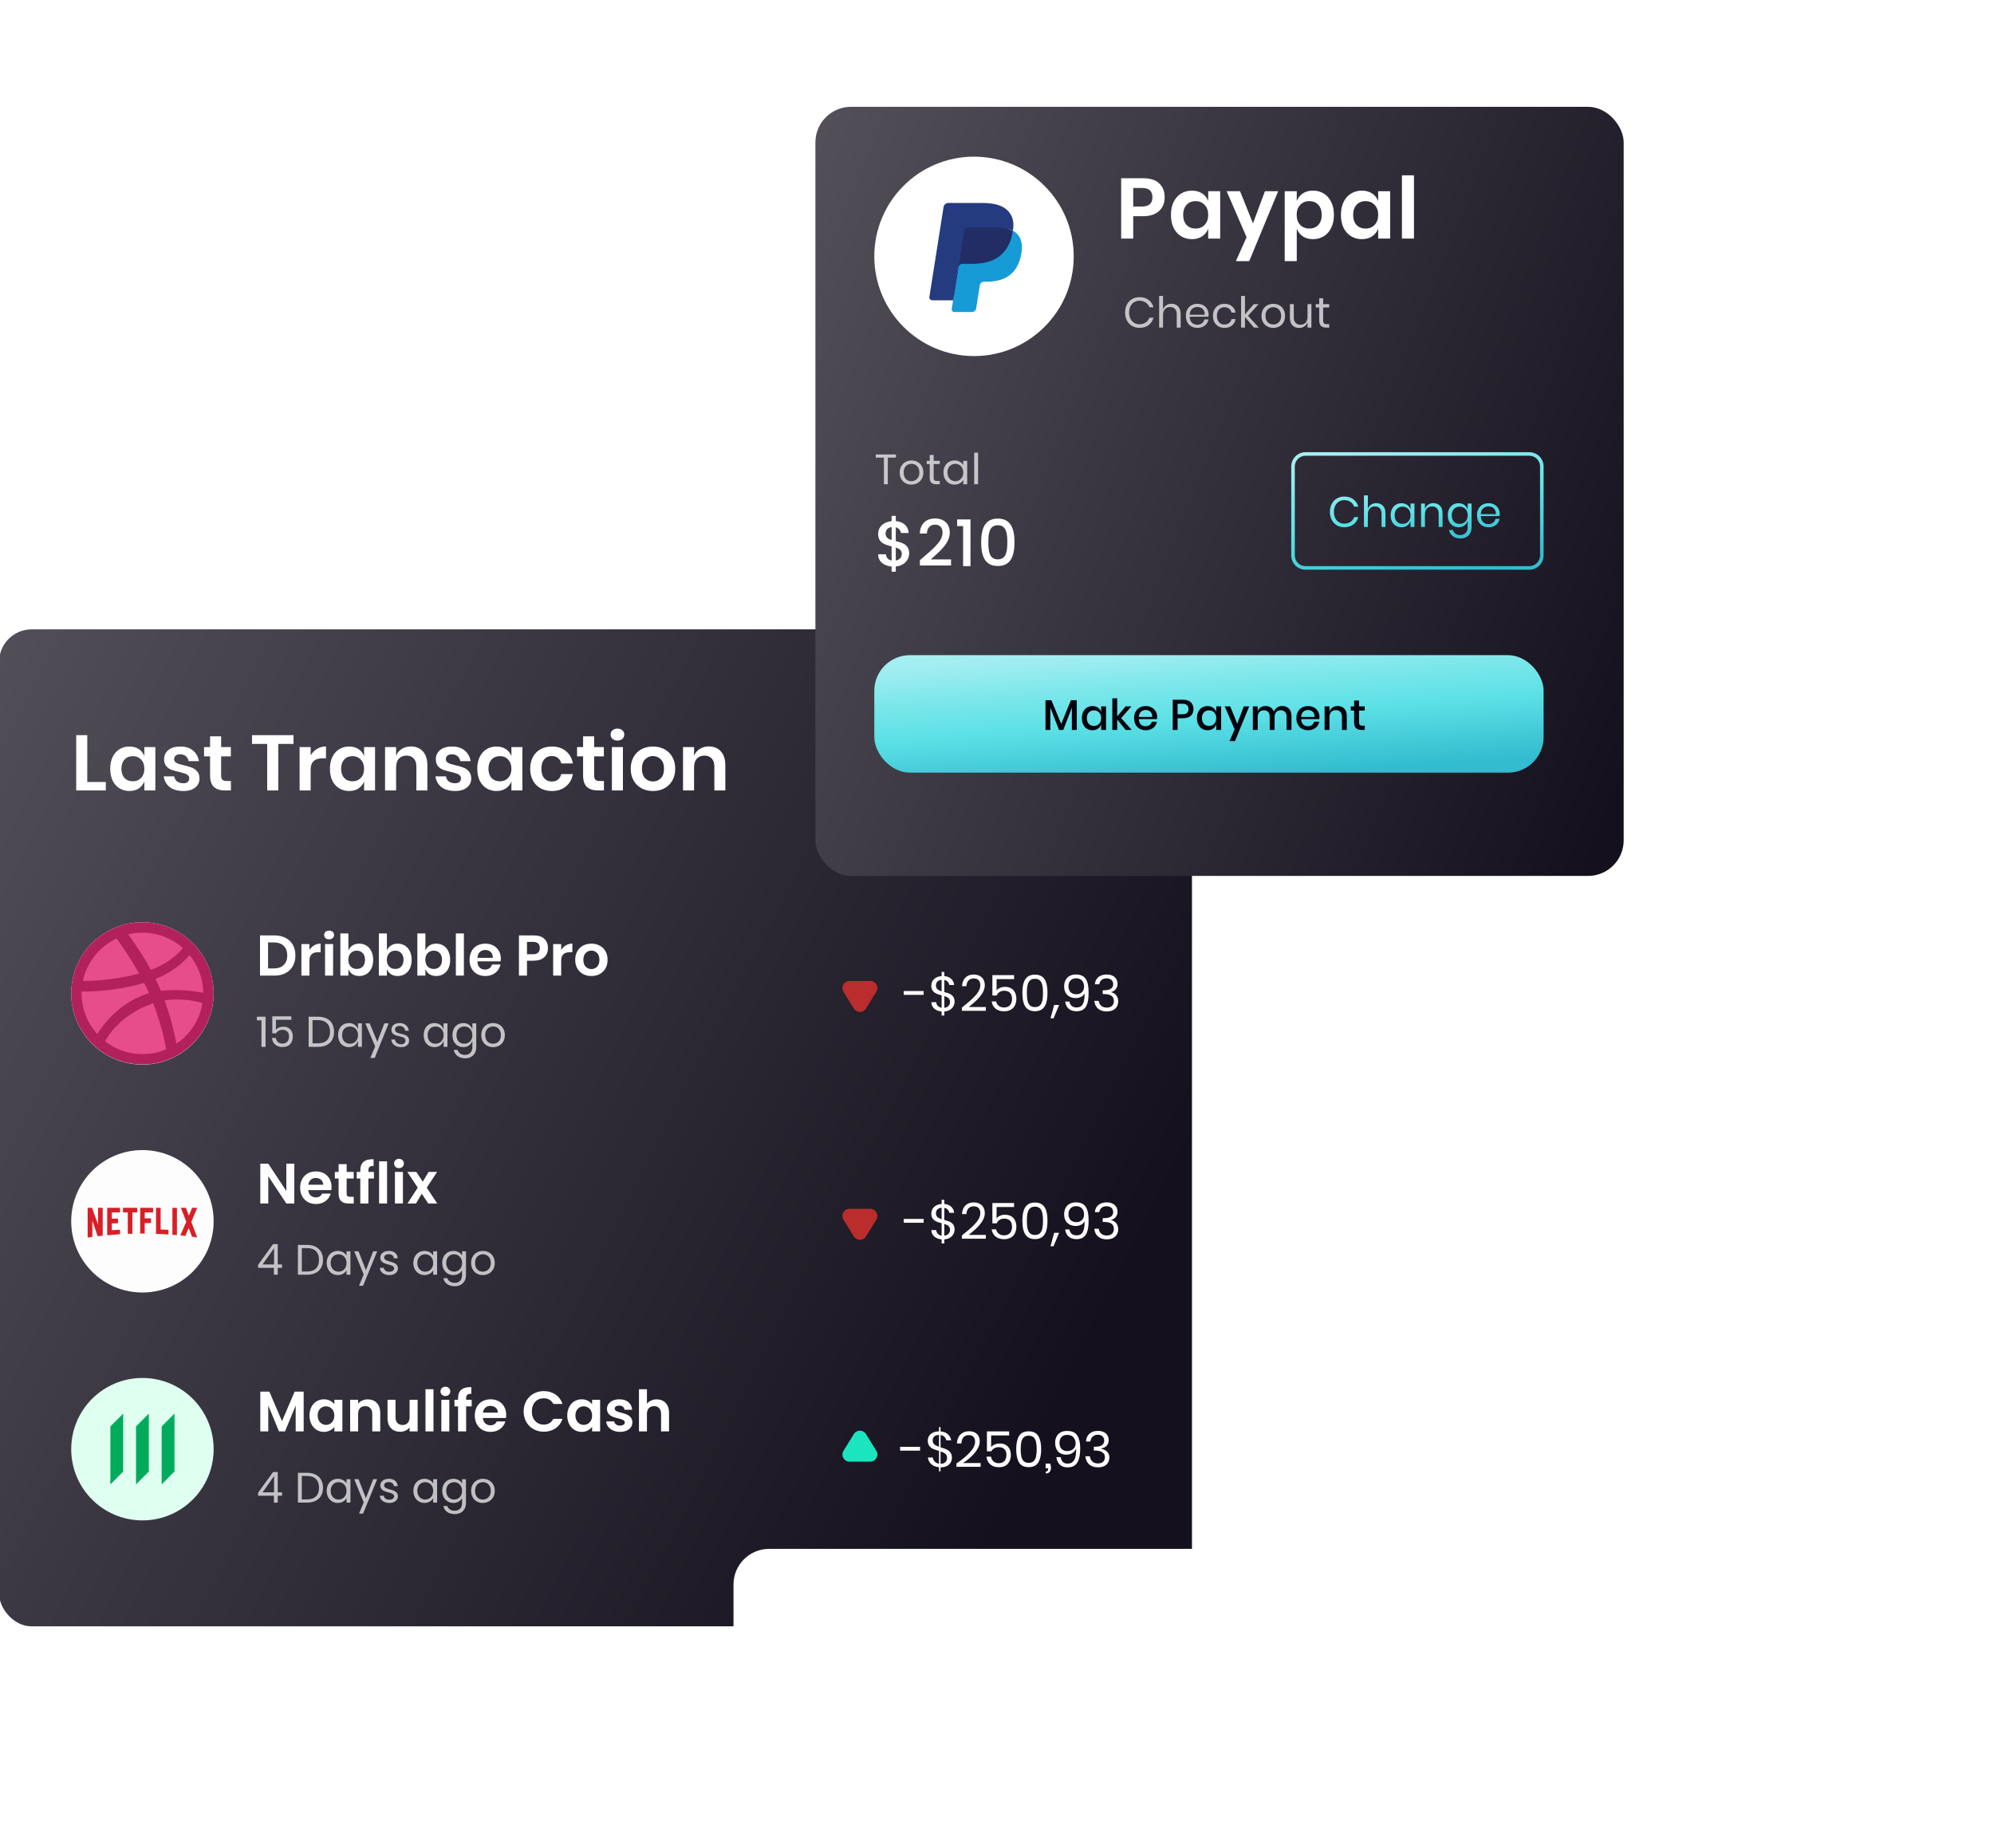 <svg width="560" height="519" viewBox="0 0 560 519" fill="none" xmlns="http://www.w3.org/2000/svg">
<g filter="url(#filter0_bi_22905_92)">
<rect y="177" width="335" height="280" rx="9.121" fill="url(#paint0_linear_22905_92)"/>
</g>
<path d="M72.156 286.56V285.54H74.58V294H73.428V286.56H72.156ZM81.829 286.404H77.485V289.236C77.685 288.964 77.973 288.748 78.349 288.588C78.725 288.428 79.137 288.348 79.585 288.348C80.185 288.348 80.681 288.476 81.073 288.732C81.473 288.98 81.765 289.312 81.949 289.728C82.141 290.136 82.237 290.592 82.237 291.096C82.237 291.968 81.993 292.68 81.505 293.232C81.017 293.784 80.301 294.06 79.357 294.06C78.509 294.06 77.817 293.832 77.281 293.376C76.745 292.912 76.445 292.292 76.381 291.516H77.461C77.549 292.012 77.753 292.4 78.073 292.68C78.401 292.952 78.813 293.088 79.309 293.088C79.925 293.088 80.389 292.904 80.701 292.536C81.013 292.168 81.169 291.684 81.169 291.084C81.169 290.5 81.009 290.044 80.689 289.716C80.369 289.388 79.917 289.224 79.333 289.224C78.917 289.224 78.553 289.316 78.241 289.5C77.929 289.676 77.693 289.916 77.533 290.22H76.477V285.432H81.829V286.404ZM93.809 289.764C93.809 290.62 93.637 291.368 93.293 292.008C92.949 292.64 92.441 293.132 91.769 293.484C91.105 293.828 90.305 294 89.369 294H86.681V285.54H89.369C90.305 285.54 91.105 285.712 91.769 286.056C92.441 286.392 92.949 286.88 93.293 287.52C93.637 288.152 93.809 288.9 93.809 289.764ZM89.285 293.016C90.389 293.016 91.233 292.732 91.817 292.164C92.401 291.596 92.693 290.796 92.693 289.764C92.693 288.732 92.401 287.932 91.817 287.364C91.241 286.788 90.397 286.5 89.285 286.5H87.773V293.016H89.285ZM97.982 287.328C98.622 287.328 99.162 287.488 99.602 287.808C100.05 288.128 100.362 288.556 100.538 289.092V287.412H101.63V294H100.538V292.32C100.362 292.856 100.05 293.284 99.602 293.604C99.162 293.924 98.622 294.084 97.982 294.084C97.398 294.084 96.878 293.948 96.422 293.676C95.966 293.404 95.606 293.016 95.342 292.512C95.086 292 94.958 291.4 94.958 290.712C94.958 290.024 95.086 289.424 95.342 288.912C95.606 288.4 95.966 288.008 96.422 287.736C96.878 287.464 97.398 287.328 97.982 287.328ZM98.294 288.3C97.622 288.3 97.082 288.516 96.674 288.948C96.274 289.372 96.074 289.96 96.074 290.712C96.074 291.464 96.274 292.056 96.674 292.488C97.082 292.912 97.622 293.124 98.294 293.124C98.726 293.124 99.11 293.024 99.446 292.824C99.79 292.624 100.058 292.344 100.25 291.984C100.442 291.616 100.538 291.192 100.538 290.712C100.538 290.232 100.442 289.808 100.25 289.44C100.058 289.072 99.79 288.792 99.446 288.6C99.11 288.4 98.726 288.3 98.294 288.3ZM103.824 287.412L105.96 292.596L107.94 287.412H109.152L105.24 297.12H104.004L105.372 293.892L102.6 287.412H103.824ZM112.217 287.328C112.961 287.328 113.557 287.524 114.005 287.916C114.461 288.3 114.737 288.82 114.833 289.476H113.789C113.741 289.084 113.577 288.764 113.297 288.516C113.025 288.26 112.657 288.132 112.193 288.132C111.801 288.132 111.493 288.228 111.269 288.42C111.053 288.604 110.945 288.856 110.945 289.176C110.945 289.416 111.017 289.612 111.161 289.764C111.313 289.908 111.497 290.02 111.713 290.1C111.937 290.172 112.241 290.252 112.625 290.34C113.113 290.452 113.505 290.568 113.801 290.688C114.105 290.8 114.361 290.984 114.569 291.24C114.785 291.496 114.893 291.84 114.893 292.272C114.893 292.808 114.689 293.244 114.281 293.58C113.881 293.916 113.345 294.084 112.673 294.084C111.889 294.084 111.249 293.896 110.753 293.52C110.257 293.144 109.965 292.62 109.877 291.948H110.933C110.973 292.348 111.145 292.672 111.449 292.92C111.761 293.168 112.169 293.292 112.673 293.292C113.049 293.292 113.341 293.196 113.549 293.004C113.765 292.812 113.873 292.56 113.873 292.248C113.873 291.992 113.797 291.788 113.645 291.636C113.493 291.484 113.305 291.368 113.081 291.288C112.857 291.208 112.549 291.124 112.157 291.036C111.669 290.924 111.277 290.812 110.981 290.7C110.693 290.588 110.445 290.412 110.237 290.172C110.037 289.924 109.937 289.592 109.937 289.176C109.937 288.624 110.141 288.18 110.549 287.844C110.957 287.5 111.513 287.328 112.217 287.328ZM122.017 287.328C122.657 287.328 123.197 287.488 123.637 287.808C124.085 288.128 124.397 288.556 124.573 289.092V287.412H125.665V294H124.573V292.32C124.397 292.856 124.085 293.284 123.637 293.604C123.197 293.924 122.657 294.084 122.017 294.084C121.433 294.084 120.913 293.948 120.457 293.676C120.001 293.404 119.641 293.016 119.377 292.512C119.121 292 118.993 291.4 118.993 290.712C118.993 290.024 119.121 289.424 119.377 288.912C119.641 288.4 120.001 288.008 120.457 287.736C120.913 287.464 121.433 287.328 122.017 287.328ZM122.329 288.3C121.657 288.3 121.117 288.516 120.709 288.948C120.309 289.372 120.109 289.96 120.109 290.712C120.109 291.464 120.309 292.056 120.709 292.488C121.117 292.912 121.657 293.124 122.329 293.124C122.761 293.124 123.145 293.024 123.481 292.824C123.825 292.624 124.093 292.344 124.285 291.984C124.477 291.616 124.573 291.192 124.573 290.712C124.573 290.232 124.477 289.808 124.285 289.44C124.093 289.072 123.825 288.792 123.481 288.6C123.145 288.4 122.761 288.3 122.329 288.3ZM130.103 287.328C130.743 287.328 131.283 287.488 131.723 287.808C132.171 288.128 132.483 288.556 132.659 289.092V287.412H133.751V294.108C133.751 294.716 133.623 295.256 133.367 295.728C133.111 296.2 132.751 296.568 132.287 296.832C131.823 297.096 131.283 297.228 130.667 297.228C129.779 297.228 129.055 297.012 128.495 296.58C127.935 296.156 127.579 295.58 127.427 294.852H128.507C128.635 295.292 128.875 295.636 129.227 295.884C129.587 296.14 130.047 296.268 130.607 296.268C131.199 296.268 131.687 296.076 132.071 295.692C132.463 295.316 132.659 294.788 132.659 294.108V292.32C132.483 292.856 132.171 293.284 131.723 293.604C131.283 293.924 130.743 294.084 130.103 294.084C129.519 294.084 128.999 293.948 128.543 293.676C128.087 293.404 127.727 293.016 127.463 292.512C127.207 292 127.079 291.4 127.079 290.712C127.079 290.024 127.207 289.424 127.463 288.912C127.727 288.4 128.087 288.008 128.543 287.736C128.999 287.464 129.519 287.328 130.103 287.328ZM130.415 288.3C129.743 288.3 129.203 288.516 128.795 288.948C128.395 289.372 128.195 289.96 128.195 290.712C128.195 291.464 128.395 292.056 128.795 292.488C129.203 292.912 129.743 293.124 130.415 293.124C130.847 293.124 131.231 293.024 131.567 292.824C131.911 292.624 132.179 292.344 132.371 291.984C132.563 291.616 132.659 291.192 132.659 290.712C132.659 290.232 132.563 289.808 132.371 289.44C132.179 289.072 131.911 288.792 131.567 288.6C131.231 288.4 130.847 288.3 130.415 288.3ZM138.477 287.328C139.109 287.328 139.673 287.464 140.169 287.736C140.673 288.008 141.065 288.4 141.345 288.912C141.633 289.424 141.777 290.024 141.777 290.712C141.777 291.4 141.633 292 141.345 292.512C141.065 293.016 140.673 293.404 140.169 293.676C139.673 293.948 139.109 294.084 138.477 294.084C137.845 294.084 137.277 293.948 136.773 293.676C136.277 293.404 135.885 293.016 135.597 292.512C135.309 292 135.165 291.4 135.165 290.712C135.165 290.024 135.309 289.424 135.597 288.912C135.885 288.4 136.277 288.008 136.773 287.736C137.277 287.464 137.845 287.328 138.477 287.328ZM138.477 288.288C138.085 288.288 137.721 288.376 137.385 288.552C137.057 288.728 136.789 289 136.581 289.368C136.381 289.728 136.281 290.176 136.281 290.712C136.281 291.24 136.381 291.688 136.581 292.056C136.789 292.416 137.057 292.684 137.385 292.86C137.721 293.036 138.085 293.124 138.477 293.124C138.869 293.124 139.229 293.036 139.557 292.86C139.893 292.684 140.161 292.416 140.361 292.056C140.569 291.688 140.673 291.24 140.673 290.712C140.673 290.176 140.569 289.728 140.361 289.368C140.161 289 139.893 288.728 139.557 288.552C139.229 288.376 138.869 288.288 138.477 288.288Z" fill="white" fill-opacity="0.7"/>
<path d="M76.92 358H78V356.068H79.2V355.12H78V349.408H76.692L72.48 355.24V356.068H76.92V358ZM73.74 355.12L76.968 350.548V355.12H73.74ZM86.274 349.636H83.67V358H86.274C89.022 358 90.714 356.428 90.714 353.836C90.714 351.244 89.022 349.636 86.274 349.636ZM84.762 357.1V350.524H86.274C88.458 350.524 89.598 351.796 89.598 353.836C89.598 355.876 88.458 357.1 86.274 357.1H84.762ZM91.746 354.688C91.746 356.728 93.103 358.108 94.855 358.108C96.067 358.108 96.918 357.484 97.314 356.776V358H98.418V351.424H97.314V352.624C96.93 351.94 96.091 351.316 94.867 351.316C93.103 351.316 91.746 352.636 91.746 354.688ZM97.314 354.7C97.314 356.248 96.282 357.148 95.082 357.148C93.882 357.148 92.862 356.236 92.862 354.688C92.862 353.14 93.882 352.264 95.082 352.264C96.282 352.264 97.314 353.176 97.314 354.7ZM102.76 356.752L100.696 351.424H99.484L102.136 357.928L100.84 361.096H101.968L105.928 351.424H104.8L102.76 356.752ZM111.754 356.212C111.706 353.86 107.89 354.712 107.89 353.152C107.89 352.624 108.37 352.24 109.174 352.24C110.05 352.24 110.554 352.72 110.602 353.38H111.694C111.622 352.096 110.662 351.316 109.21 351.316C107.746 351.316 106.798 352.144 106.798 353.152C106.798 355.6 110.686 354.748 110.686 356.212C110.686 356.752 110.206 357.184 109.342 357.184C108.418 357.184 107.854 356.704 107.794 356.068H106.666C106.738 357.268 107.818 358.108 109.354 358.108C110.806 358.108 111.754 357.292 111.754 356.212ZM116.086 354.688C116.086 356.728 117.442 358.108 119.194 358.108C120.406 358.108 121.258 357.484 121.654 356.776V358H122.758V351.424H121.654V352.624C121.27 351.94 120.43 351.316 119.206 351.316C117.442 351.316 116.086 352.636 116.086 354.688ZM121.654 354.7C121.654 356.248 120.622 357.148 119.422 357.148C118.222 357.148 117.202 356.236 117.202 354.688C117.202 353.14 118.222 352.264 119.422 352.264C120.622 352.264 121.654 353.176 121.654 354.7ZM124.196 354.688C124.196 356.728 125.552 358.108 127.316 358.108C128.516 358.108 129.368 357.472 129.764 356.764V358.144C129.764 359.548 128.888 360.292 127.724 360.292C126.644 360.292 125.864 359.752 125.624 358.96H124.544C124.76 360.364 125.996 361.24 127.724 361.24C129.656 361.24 130.868 359.956 130.868 358.144V351.424H129.764V352.624C129.38 351.916 128.516 351.316 127.316 351.316C125.552 351.316 124.196 352.636 124.196 354.688ZM129.764 354.7C129.764 356.248 128.732 357.148 127.532 357.148C126.332 357.148 125.312 356.236 125.312 354.688C125.312 353.14 126.332 352.264 127.532 352.264C128.732 352.264 129.764 353.176 129.764 354.7ZM138.953 354.7C138.953 352.624 137.501 351.316 135.629 351.316C133.769 351.316 132.305 352.624 132.305 354.7C132.305 356.788 133.721 358.108 135.581 358.108C137.453 358.108 138.953 356.788 138.953 354.7ZM133.421 354.7C133.421 353.044 134.465 352.264 135.617 352.264C136.745 352.264 137.837 353.044 137.837 354.7C137.837 356.368 136.721 357.148 135.581 357.148C134.441 357.148 133.421 356.368 133.421 354.7Z" fill="white" fill-opacity="0.7"/>
<path d="M76.92 422H78V420.068H79.2V419.12H78V413.408H76.692L72.48 419.24V420.068H76.92V422ZM73.74 419.12L76.968 414.548V419.12H73.74ZM86.274 413.636H83.67V422H86.274C89.022 422 90.714 420.428 90.714 417.836C90.714 415.244 89.022 413.636 86.274 413.636ZM84.762 421.1V414.524H86.274C88.458 414.524 89.598 415.796 89.598 417.836C89.598 419.876 88.458 421.1 86.274 421.1H84.762ZM91.746 418.688C91.746 420.728 93.103 422.108 94.855 422.108C96.067 422.108 96.918 421.484 97.314 420.776V422H98.418V415.424H97.314V416.624C96.93 415.94 96.091 415.316 94.867 415.316C93.103 415.316 91.746 416.636 91.746 418.688ZM97.314 418.7C97.314 420.248 96.282 421.148 95.082 421.148C93.882 421.148 92.862 420.236 92.862 418.688C92.862 417.14 93.882 416.264 95.082 416.264C96.282 416.264 97.314 417.176 97.314 418.7ZM102.76 420.752L100.696 415.424H99.484L102.136 421.928L100.84 425.096H101.968L105.928 415.424H104.8L102.76 420.752ZM111.754 420.212C111.706 417.86 107.89 418.712 107.89 417.152C107.89 416.624 108.37 416.24 109.174 416.24C110.05 416.24 110.554 416.72 110.602 417.38H111.694C111.622 416.096 110.662 415.316 109.21 415.316C107.746 415.316 106.798 416.144 106.798 417.152C106.798 419.6 110.686 418.748 110.686 420.212C110.686 420.752 110.206 421.184 109.342 421.184C108.418 421.184 107.854 420.704 107.794 420.068H106.666C106.738 421.268 107.818 422.108 109.354 422.108C110.806 422.108 111.754 421.292 111.754 420.212ZM116.086 418.688C116.086 420.728 117.442 422.108 119.194 422.108C120.406 422.108 121.258 421.484 121.654 420.776V422H122.758V415.424H121.654V416.624C121.27 415.94 120.43 415.316 119.206 415.316C117.442 415.316 116.086 416.636 116.086 418.688ZM121.654 418.7C121.654 420.248 120.622 421.148 119.422 421.148C118.222 421.148 117.202 420.236 117.202 418.688C117.202 417.14 118.222 416.264 119.422 416.264C120.622 416.264 121.654 417.176 121.654 418.7ZM124.196 418.688C124.196 420.728 125.552 422.108 127.316 422.108C128.516 422.108 129.368 421.472 129.764 420.764V422.144C129.764 423.548 128.888 424.292 127.724 424.292C126.644 424.292 125.864 423.752 125.624 422.96H124.544C124.76 424.364 125.996 425.24 127.724 425.24C129.656 425.24 130.868 423.956 130.868 422.144V415.424H129.764V416.624C129.38 415.916 128.516 415.316 127.316 415.316C125.552 415.316 124.196 416.636 124.196 418.688ZM129.764 418.7C129.764 420.248 128.732 421.148 127.532 421.148C126.332 421.148 125.312 420.236 125.312 418.688C125.312 417.14 126.332 416.264 127.532 416.264C128.732 416.264 129.764 417.176 129.764 418.7ZM138.953 418.7C138.953 416.624 137.501 415.316 135.629 415.316C133.769 415.316 132.305 416.624 132.305 418.7C132.305 420.788 133.721 422.108 135.581 422.108C137.453 422.108 138.953 420.788 138.953 418.7ZM133.421 418.7C133.421 417.044 134.465 416.264 135.617 416.264C136.745 416.264 137.837 417.044 137.837 418.7C137.837 420.368 136.721 421.148 135.581 421.148C134.441 421.148 133.421 420.368 133.421 418.7Z" fill="white" fill-opacity="0.7"/>
<path d="M253.812 279.408H259.398V278.33H253.812V279.408ZM264.449 285.218H265.205V284.084C267.109 283.958 268.089 282.628 268.089 281.326C268.089 279.38 266.591 278.974 265.205 278.624V275.208C266.059 275.39 266.521 276.02 266.605 276.622H267.963C267.823 275.208 266.801 274.27 265.205 274.13V272.968H264.449V274.13C262.699 274.242 261.551 275.32 261.551 276.832C261.551 278.764 263.049 279.17 264.449 279.534V283.034C263.455 282.88 262.993 282.194 262.923 281.466H261.565C261.593 282.95 262.769 283.93 264.449 284.084V285.218ZM266.815 281.396C266.815 282.236 266.241 282.936 265.205 283.048V279.744C266.101 280.01 266.815 280.402 266.815 281.396ZM262.853 276.762C262.853 275.768 263.511 275.264 264.449 275.18V278.414C263.553 278.134 262.853 277.756 262.853 276.762ZM270.134 283.888H276.868V282.824H272.052C273.858 281.354 276.574 279.212 276.574 276.692C276.574 274.816 275.342 273.696 273.438 273.696C271.618 273.696 270.26 274.816 270.176 276.972H271.408C271.464 275.698 272.136 274.788 273.452 274.788C274.824 274.788 275.314 275.628 275.314 276.748C275.314 278.82 272.794 280.836 270.134 282.978V283.888ZM278.705 273.864V279.576H279.909C280.245 278.778 280.987 278.246 282.009 278.246C283.479 278.246 284.221 279.086 284.221 280.528C284.221 281.914 283.535 282.95 281.995 282.95C280.805 282.95 279.979 282.32 279.741 281.256H278.495C278.747 282.894 279.965 284.028 281.981 284.028C284.347 284.028 285.439 282.46 285.439 280.5C285.439 278.932 284.655 277.154 282.191 277.154C281.197 277.154 280.301 277.602 279.881 278.176V274.984H284.795V273.864H278.705ZM287.132 278.834C287.132 281.774 287.86 284 290.66 284C293.446 284 294.174 281.774 294.174 278.834C294.174 275.936 293.446 273.724 290.66 273.724C287.86 273.724 287.132 275.936 287.132 278.834ZM292.914 278.834C292.914 281.018 292.648 282.838 290.66 282.838C288.658 282.838 288.392 281.018 288.392 278.834C288.392 276.734 288.658 274.886 290.66 274.886C292.648 274.886 292.914 276.734 292.914 278.834ZM295.027 286.002H295.881L297.449 282.236H296.049L295.027 286.002ZM299.16 281.284C299.3 282.768 300.28 284.014 302.296 284.014C304.956 284.014 305.726 282.124 305.726 278.75C305.726 275.614 304.928 273.682 302.184 273.682C300 273.682 298.852 275.082 298.852 277.014C298.852 279.156 300.238 280.318 302.1 280.318C303.192 280.318 304.2 279.828 304.606 278.974C304.648 281.942 303.85 282.95 302.366 282.95C301.19 282.95 300.518 282.334 300.336 281.284H299.16ZM302.31 279.24C300.798 279.24 300.07 278.288 300.07 276.986C300.07 275.642 300.896 274.746 302.212 274.746C303.668 274.746 304.452 275.712 304.452 277.084C304.452 278.442 303.528 279.24 302.31 279.24ZM307.488 276.426H308.734C308.86 275.446 309.574 274.774 310.764 274.774C311.982 274.774 312.626 275.446 312.626 276.412C312.626 277.588 311.716 278.106 310.022 278.12H309.686V279.184H310.008C311.828 279.184 312.822 279.73 312.822 281.158C312.822 282.194 312.178 282.992 310.82 282.992C309.476 282.992 308.692 282.166 308.566 281.088H307.334C307.488 283.048 308.916 284.07 310.834 284.07C312.948 284.07 314.04 282.838 314.04 281.27C314.04 279.814 313.242 278.946 312.066 278.666V278.596C313.13 278.358 313.858 277.448 313.858 276.286C313.858 274.83 312.78 273.682 310.806 273.682C308.93 273.682 307.614 274.69 307.488 276.426Z" fill="white"/>
<path d="M253.812 343.408H259.398V342.33H253.812V343.408ZM264.449 349.218H265.205V348.084C267.109 347.958 268.089 346.628 268.089 345.326C268.089 343.38 266.591 342.974 265.205 342.624V339.208C266.059 339.39 266.521 340.02 266.605 340.622H267.963C267.823 339.208 266.801 338.27 265.205 338.13V336.968H264.449V338.13C262.699 338.242 261.551 339.32 261.551 340.832C261.551 342.764 263.049 343.17 264.449 343.534V347.034C263.455 346.88 262.993 346.194 262.923 345.466H261.565C261.593 346.95 262.769 347.93 264.449 348.084V349.218ZM266.815 345.396C266.815 346.236 266.241 346.936 265.205 347.048V343.744C266.101 344.01 266.815 344.402 266.815 345.396ZM262.853 340.762C262.853 339.768 263.511 339.264 264.449 339.18V342.414C263.553 342.134 262.853 341.756 262.853 340.762ZM270.134 347.888H276.868V346.824H272.052C273.858 345.354 276.574 343.212 276.574 340.692C276.574 338.816 275.342 337.696 273.438 337.696C271.618 337.696 270.26 338.816 270.176 340.972H271.408C271.464 339.698 272.136 338.788 273.452 338.788C274.824 338.788 275.314 339.628 275.314 340.748C275.314 342.82 272.794 344.836 270.134 346.978V347.888ZM278.705 337.864V343.576H279.909C280.245 342.778 280.987 342.246 282.009 342.246C283.479 342.246 284.221 343.086 284.221 344.528C284.221 345.914 283.535 346.95 281.995 346.95C280.805 346.95 279.979 346.32 279.741 345.256H278.495C278.747 346.894 279.965 348.028 281.981 348.028C284.347 348.028 285.439 346.46 285.439 344.5C285.439 342.932 284.655 341.154 282.191 341.154C281.197 341.154 280.301 341.602 279.881 342.176V338.984H284.795V337.864H278.705ZM287.132 342.834C287.132 345.774 287.86 348 290.66 348C293.446 348 294.174 345.774 294.174 342.834C294.174 339.936 293.446 337.724 290.66 337.724C287.86 337.724 287.132 339.936 287.132 342.834ZM292.914 342.834C292.914 345.018 292.648 346.838 290.66 346.838C288.658 346.838 288.392 345.018 288.392 342.834C288.392 340.734 288.658 338.886 290.66 338.886C292.648 338.886 292.914 340.734 292.914 342.834ZM295.027 350.002H295.881L297.449 346.236H296.049L295.027 350.002ZM299.16 345.284C299.3 346.768 300.28 348.014 302.296 348.014C304.956 348.014 305.726 346.124 305.726 342.75C305.726 339.614 304.928 337.682 302.184 337.682C300 337.682 298.852 339.082 298.852 341.014C298.852 343.156 300.238 344.318 302.1 344.318C303.192 344.318 304.2 343.828 304.606 342.974C304.648 345.942 303.85 346.95 302.366 346.95C301.19 346.95 300.518 346.334 300.336 345.284H299.16ZM302.31 343.24C300.798 343.24 300.07 342.288 300.07 340.986C300.07 339.642 300.896 338.746 302.212 338.746C303.668 338.746 304.452 339.712 304.452 341.084C304.452 342.442 303.528 343.24 302.31 343.24ZM307.488 340.426H308.734C308.86 339.446 309.574 338.774 310.764 338.774C311.982 338.774 312.626 339.446 312.626 340.412C312.626 341.588 311.716 342.106 310.022 342.12H309.686V343.184H310.008C311.828 343.184 312.822 343.73 312.822 345.158C312.822 346.194 312.178 346.992 310.82 346.992C309.476 346.992 308.692 346.166 308.566 345.088H307.334C307.488 347.048 308.916 348.07 310.834 348.07C312.948 348.07 314.04 346.838 314.04 345.27C314.04 343.814 313.242 342.946 312.066 342.666V342.596C313.13 342.358 313.858 341.448 313.858 340.286C313.858 338.83 312.78 337.682 310.806 337.682C308.93 337.682 307.614 338.69 307.488 340.426Z" fill="white"/>
<path d="M258.39 406.33V407.408H252.79V406.33H258.39ZM264.147 406.47C264.875 406.694 265.44 406.895 265.841 407.072C266.242 407.249 266.592 407.529 266.891 407.912C267.19 408.285 267.339 408.794 267.339 409.438C267.339 409.905 267.222 410.339 266.989 410.74C266.765 411.141 266.415 411.468 265.939 411.72C265.463 411.972 264.88 412.098 264.189 412.098H264.147V413.218H263.713V412.07C262.826 411.986 262.103 411.697 261.543 411.202C260.983 410.698 260.67 410.077 260.605 409.34H261.963C262 409.732 262.168 410.101 262.467 410.446C262.775 410.782 263.19 410.992 263.713 411.076V407.492C262.994 407.277 262.434 407.086 262.033 406.918C261.641 406.741 261.296 406.465 260.997 406.092C260.708 405.719 260.563 405.219 260.563 404.594C260.563 404.081 260.694 403.628 260.955 403.236C261.216 402.844 261.585 402.541 262.061 402.326C262.537 402.111 263.088 402.004 263.713 402.004V400.8H264.147V402.018C265.015 402.083 265.706 402.349 266.219 402.816C266.732 403.283 267.036 403.847 267.129 404.51H265.757C265.692 404.155 265.524 403.838 265.253 403.558C264.982 403.278 264.614 403.101 264.147 403.026V406.47ZM261.935 404.538C261.935 405.014 262.084 405.383 262.383 405.644C262.691 405.905 263.134 406.134 263.713 406.33V402.998C263.172 402.998 262.738 403.133 262.411 403.404C262.094 403.665 261.935 404.043 261.935 404.538ZM264.161 411.104C264.74 411.104 265.188 410.95 265.505 410.642C265.822 410.334 265.981 409.942 265.981 409.466C265.981 408.971 265.822 408.589 265.505 408.318C265.188 408.047 264.735 407.819 264.147 407.632V411.104H264.161ZM268.613 411.02C270.2 409.956 271.469 408.901 272.421 407.856C273.373 406.801 273.849 405.821 273.849 404.916C273.849 404.356 273.705 403.908 273.415 403.572C273.135 403.227 272.678 403.054 272.043 403.054C271.39 403.054 270.895 403.264 270.559 403.684C270.223 404.095 270.037 404.664 269.999 405.392H268.739C268.805 404.291 269.145 403.446 269.761 402.858C270.377 402.261 271.171 401.962 272.141 401.962C273.065 401.962 273.798 402.209 274.339 402.704C274.881 403.199 275.151 403.899 275.151 404.804C275.151 405.551 274.909 406.311 274.423 407.086C273.947 407.851 273.345 408.565 272.617 409.228C271.899 409.881 271.157 410.437 270.391 410.894H275.403V411.944H268.613V411.02ZM283.417 403.138H278.349V406.442C278.582 406.125 278.918 405.873 279.357 405.686C279.795 405.499 280.276 405.406 280.799 405.406C281.499 405.406 282.077 405.555 282.535 405.854C283.001 406.143 283.342 406.531 283.557 407.016C283.781 407.492 283.893 408.024 283.893 408.612C283.893 409.629 283.608 410.46 283.039 411.104C282.469 411.748 281.634 412.07 280.533 412.07C279.543 412.07 278.736 411.804 278.111 411.272C277.485 410.731 277.135 410.007 277.061 409.102H278.321C278.423 409.681 278.661 410.133 279.035 410.46C279.417 410.777 279.898 410.936 280.477 410.936C281.195 410.936 281.737 410.721 282.101 410.292C282.465 409.863 282.647 409.298 282.647 408.598C282.647 407.917 282.46 407.385 282.087 407.002C281.713 406.619 281.186 406.428 280.505 406.428C280.019 406.428 279.595 406.535 279.231 406.75C278.867 406.955 278.591 407.235 278.405 407.59H277.173V402.004H283.417V403.138ZM285.394 407.002C285.394 408.589 285.655 409.825 286.178 410.712C286.7 411.599 287.606 412.042 288.894 412.042C290.182 412.042 291.087 411.599 291.61 410.712C292.142 409.825 292.408 408.589 292.408 407.002C292.408 405.434 292.142 404.207 291.61 403.32C291.087 402.433 290.182 401.99 288.894 401.99C287.606 401.99 286.7 402.433 286.178 403.32C285.655 404.197 285.394 405.425 285.394 407.002ZM291.148 407.002C291.148 407.814 291.087 408.495 290.966 409.046C290.854 409.587 290.634 410.021 290.308 410.348C289.981 410.675 289.51 410.838 288.894 410.838C288.287 410.838 287.82 410.675 287.494 410.348C287.167 410.021 286.943 409.587 286.822 409.046C286.71 408.495 286.654 407.814 286.654 407.002C286.654 406.199 286.71 405.527 286.822 404.986C286.943 404.445 287.167 404.015 287.494 403.698C287.82 403.371 288.287 403.208 288.894 403.208C289.51 403.208 289.981 403.371 290.308 403.698C290.634 404.015 290.854 404.445 290.966 404.986C291.087 405.527 291.148 406.199 291.148 407.002ZM294.959 411.062C295.09 411.473 295.155 411.855 295.155 412.21C295.155 412.695 295.034 413.083 294.791 413.372C294.549 413.671 294.185 413.82 293.699 413.82V413.274C293.933 413.274 294.101 413.209 294.203 413.078C294.315 412.957 294.371 412.761 294.371 412.49V412.364H293.657V411.062H294.959ZM297.883 409.228C297.967 409.816 298.172 410.269 298.499 410.586C298.825 410.903 299.273 411.062 299.843 411.062C300.627 411.062 301.219 410.759 301.621 410.152C302.022 409.545 302.223 408.584 302.223 407.268C302.223 407.016 302.218 406.825 302.209 406.694C302.078 407.254 301.761 407.702 301.257 408.038C300.753 408.374 300.16 408.542 299.479 408.542C298.499 408.542 297.729 408.248 297.169 407.66C296.609 407.072 296.329 406.251 296.329 405.196C296.329 404.58 296.45 404.02 296.693 403.516C296.935 403.012 297.304 402.615 297.799 402.326C298.303 402.027 298.923 401.878 299.661 401.878C301.079 401.878 302.05 402.317 302.573 403.194C303.105 404.062 303.371 405.257 303.371 406.778C303.371 408.514 303.1 409.839 302.559 410.754C302.017 411.659 301.112 412.112 299.843 412.112C298.9 412.112 298.158 411.846 297.617 411.314C297.085 410.773 296.772 410.077 296.679 409.228H297.883ZM302.083 405.392C302.083 404.72 301.882 404.151 301.481 403.684C301.089 403.217 300.496 402.984 299.703 402.984C299.049 402.984 298.527 403.18 298.135 403.572C297.743 403.964 297.547 404.51 297.547 405.21C297.547 405.957 297.743 406.531 298.135 406.932C298.527 407.333 299.063 407.534 299.745 407.534C300.137 407.534 300.51 407.455 300.865 407.296C301.229 407.137 301.523 406.895 301.747 406.568C301.971 406.241 302.083 405.849 302.083 405.392ZM308.346 401.864C308.981 401.864 309.527 401.976 309.984 402.2C310.441 402.424 310.787 402.732 311.02 403.124C311.253 403.516 311.37 403.959 311.37 404.454C311.37 405.07 311.188 405.588 310.824 406.008C310.469 406.428 309.947 406.68 309.256 406.764V406.848C309.975 407.035 310.535 407.324 310.936 407.716C311.347 408.108 311.552 408.649 311.552 409.34C311.552 410.152 311.281 410.815 310.74 411.328C310.199 411.841 309.419 412.098 308.402 412.098C307.385 412.098 306.559 411.837 305.924 411.314C305.299 410.782 304.93 410.007 304.818 408.99H306.078C306.162 409.606 306.395 410.096 306.778 410.46C307.17 410.824 307.697 411.006 308.36 411.006C308.985 411.006 309.466 410.847 309.802 410.53C310.138 410.203 310.306 409.783 310.306 409.27C310.306 408.654 310.063 408.187 309.578 407.87C309.102 407.543 308.421 407.38 307.534 407.38H307.198V406.316H307.534C309.251 406.316 310.11 405.742 310.11 404.594C310.11 404.09 309.951 403.689 309.634 403.39C309.317 403.091 308.878 402.942 308.318 402.942C307.758 402.942 307.287 403.105 306.904 403.432C306.521 403.749 306.297 404.221 306.232 404.846H304.986C305.051 403.913 305.373 403.185 305.952 402.662C306.54 402.13 307.338 401.864 308.346 401.864Z" fill="white"/>
<path d="M24.51 219.624H29.724V222H21.408V206.468H24.51V219.624ZM36.344 209.658C37.371 209.658 38.251 209.9 38.984 210.384C39.717 210.868 40.238 211.521 40.546 212.342V209.812H43.626V222H40.546V219.448C40.238 220.269 39.717 220.929 38.984 221.428C38.251 221.912 37.371 222.154 36.344 222.154C35.317 222.154 34.393 221.905 33.572 221.406C32.751 220.907 32.105 220.189 31.636 219.25C31.181 218.297 30.954 217.182 30.954 215.906C30.954 214.63 31.181 213.523 31.636 212.584C32.105 211.631 32.751 210.905 33.572 210.406C34.393 209.907 35.317 209.658 36.344 209.658ZM37.312 212.364C36.344 212.364 35.567 212.679 34.98 213.31C34.393 213.941 34.1 214.806 34.1 215.906C34.1 217.006 34.393 217.871 34.98 218.502C35.567 219.118 36.344 219.426 37.312 219.426C38.251 219.426 39.021 219.111 39.622 218.48C40.238 217.835 40.546 216.977 40.546 215.906C40.546 214.821 40.238 213.963 39.622 213.332C39.021 212.687 38.251 212.364 37.312 212.364ZM50.639 209.658C52.121 209.658 53.309 210.032 54.203 210.78C55.098 211.528 55.655 212.525 55.875 213.772H52.971C52.854 213.185 52.59 212.716 52.179 212.364C51.769 212.012 51.233 211.836 50.573 211.836C50.045 211.836 49.635 211.961 49.341 212.21C49.048 212.459 48.901 212.797 48.901 213.222C48.901 213.559 49.019 213.831 49.253 214.036C49.488 214.241 49.781 214.403 50.133 214.52C50.485 214.637 50.991 214.777 51.651 214.938C52.575 215.143 53.323 215.363 53.895 215.598C54.482 215.818 54.981 216.177 55.391 216.676C55.817 217.16 56.029 217.82 56.029 218.656C56.029 219.697 55.619 220.541 54.797 221.186C53.991 221.831 52.898 222.154 51.519 222.154C49.935 222.154 48.667 221.802 47.713 221.098C46.76 220.379 46.181 219.36 45.975 218.04H48.945C49.019 218.641 49.283 219.118 49.737 219.47C50.192 219.807 50.786 219.976 51.519 219.976C52.047 219.976 52.451 219.851 52.729 219.602C53.008 219.338 53.147 219.001 53.147 218.59C53.147 218.238 53.023 217.952 52.773 217.732C52.539 217.512 52.238 217.343 51.871 217.226C51.519 217.109 51.013 216.969 50.353 216.808C49.444 216.603 48.703 216.397 48.131 216.192C47.574 215.972 47.09 215.627 46.679 215.158C46.283 214.689 46.085 214.043 46.085 213.222C46.085 212.166 46.489 211.308 47.295 210.648C48.102 209.988 49.217 209.658 50.639 209.658ZM64.852 219.338V222H63.224C61.86 222 60.811 221.67 60.078 221.01C59.359 220.35 59 219.25 59 217.71V212.43H57.306V209.812H59V206.798H62.102V209.812H64.83V212.43H62.102V217.754C62.102 218.341 62.219 218.751 62.454 218.986C62.688 219.221 63.084 219.338 63.642 219.338H64.852ZM82.435 206.468V208.932H78.145V222H75.043V208.932H70.775V206.468H82.435ZM87.244 212.144C87.699 211.367 88.3 210.758 89.048 210.318C89.796 209.863 90.632 209.636 91.556 209.636V212.958H90.654C88.381 212.958 87.244 214.014 87.244 216.126V222H84.142V209.812H87.244V212.144ZM98.047 209.658C99.074 209.658 99.954 209.9 100.687 210.384C101.421 210.868 101.941 211.521 102.249 212.342V209.812H105.329V222H102.249V219.448C101.941 220.269 101.421 220.929 100.687 221.428C99.954 221.912 99.074 222.154 98.047 222.154C97.021 222.154 96.097 221.905 95.275 221.406C94.454 220.907 93.809 220.189 93.339 219.25C92.885 218.297 92.657 217.182 92.657 215.906C92.657 214.63 92.885 213.523 93.339 212.584C93.809 211.631 94.454 210.905 95.275 210.406C96.097 209.907 97.021 209.658 98.047 209.658ZM99.015 212.364C98.047 212.364 97.27 212.679 96.683 213.31C96.097 213.941 95.803 214.806 95.803 215.906C95.803 217.006 96.097 217.871 96.683 218.502C97.27 219.118 98.047 219.426 99.015 219.426C99.954 219.426 100.724 219.111 101.325 218.48C101.941 217.835 102.249 216.977 102.249 215.906C102.249 214.821 101.941 213.963 101.325 213.332C100.724 212.687 99.954 212.364 99.015 212.364ZM115.4 209.636C116.808 209.636 117.93 210.098 118.766 211.022C119.602 211.946 120.02 213.244 120.02 214.916V222H116.94V215.268C116.94 214.3 116.691 213.552 116.192 213.024C115.694 212.481 115.012 212.21 114.146 212.21C113.266 212.21 112.562 212.496 112.034 213.068C111.506 213.64 111.242 214.461 111.242 215.532V222H108.14V209.812H111.242V212.254C111.565 211.433 112.093 210.795 112.826 210.34C113.574 209.871 114.432 209.636 115.4 209.636ZM126.952 209.658C128.433 209.658 129.621 210.032 130.516 210.78C131.41 211.528 131.968 212.525 132.188 213.772H129.284C129.166 213.185 128.902 212.716 128.492 212.364C128.081 212.012 127.546 211.836 126.886 211.836C126.358 211.836 125.947 211.961 125.654 212.21C125.36 212.459 125.214 212.797 125.214 213.222C125.214 213.559 125.331 213.831 125.566 214.036C125.8 214.241 126.094 214.403 126.446 214.52C126.798 214.637 127.304 214.777 127.964 214.938C128.888 215.143 129.636 215.363 130.208 215.598C130.794 215.818 131.293 216.177 131.704 216.676C132.129 217.16 132.342 217.82 132.342 218.656C132.342 219.697 131.931 220.541 131.11 221.186C130.303 221.831 129.21 222.154 127.832 222.154C126.248 222.154 124.979 221.802 124.026 221.098C123.072 220.379 122.493 219.36 122.288 218.04H125.258C125.331 218.641 125.595 219.118 126.05 219.47C126.504 219.807 127.098 219.976 127.832 219.976C128.36 219.976 128.763 219.851 129.042 219.602C129.32 219.338 129.46 219.001 129.46 218.59C129.46 218.238 129.335 217.952 129.086 217.732C128.851 217.512 128.55 217.343 128.184 217.226C127.832 217.109 127.326 216.969 126.666 216.808C125.756 216.603 125.016 216.397 124.444 216.192C123.886 215.972 123.402 215.627 122.992 215.158C122.596 214.689 122.398 214.043 122.398 213.222C122.398 212.166 122.801 211.308 123.608 210.648C124.414 209.988 125.529 209.658 126.952 209.658ZM139.426 209.658C140.453 209.658 141.333 209.9 142.066 210.384C142.799 210.868 143.32 211.521 143.628 212.342V209.812H146.708V222H143.628V219.448C143.32 220.269 142.799 220.929 142.066 221.428C141.333 221.912 140.453 222.154 139.426 222.154C138.399 222.154 137.475 221.905 136.654 221.406C135.833 220.907 135.187 220.189 134.718 219.25C134.263 218.297 134.036 217.182 134.036 215.906C134.036 214.63 134.263 213.523 134.718 212.584C135.187 211.631 135.833 210.905 136.654 210.406C137.475 209.907 138.399 209.658 139.426 209.658ZM140.394 212.364C139.426 212.364 138.649 212.679 138.062 213.31C137.475 213.941 137.182 214.806 137.182 215.906C137.182 217.006 137.475 217.871 138.062 218.502C138.649 219.118 139.426 219.426 140.394 219.426C141.333 219.426 142.103 219.111 142.704 218.48C143.32 217.835 143.628 216.977 143.628 215.906C143.628 214.821 143.32 213.963 142.704 213.332C142.103 212.687 141.333 212.364 140.394 212.364ZM154.997 209.658C156.567 209.658 157.872 210.083 158.913 210.934C159.969 211.785 160.629 212.943 160.893 214.41H157.615C157.483 213.765 157.183 213.259 156.713 212.892C156.244 212.511 155.65 212.32 154.931 212.32C154.11 212.32 153.421 212.628 152.863 213.244C152.321 213.845 152.049 214.733 152.049 215.906C152.049 217.079 152.321 217.974 152.863 218.59C153.421 219.191 154.11 219.492 154.931 219.492C155.65 219.492 156.244 219.309 156.713 218.942C157.183 218.561 157.483 218.047 157.615 217.402H160.893C160.629 218.869 159.969 220.027 158.913 220.878C157.872 221.729 156.567 222.154 154.997 222.154C153.809 222.154 152.753 221.905 151.829 221.406C150.905 220.893 150.187 220.167 149.673 219.228C149.16 218.289 148.903 217.182 148.903 215.906C148.903 214.63 149.16 213.523 149.673 212.584C150.187 211.631 150.905 210.905 151.829 210.406C152.753 209.907 153.809 209.658 154.997 209.658ZM169.609 219.338V222H167.981C166.617 222 165.569 221.67 164.835 221.01C164.117 220.35 163.757 219.25 163.757 217.71V212.43H162.063V209.812H163.757V206.798H166.859V209.812H169.587V212.43H166.859V217.754C166.859 218.341 166.977 218.751 167.211 218.986C167.446 219.221 167.842 219.338 168.399 219.338H169.609ZM171.49 206.314C171.49 205.815 171.666 205.412 172.018 205.104C172.37 204.781 172.832 204.62 173.404 204.62C173.976 204.62 174.438 204.781 174.79 205.104C175.142 205.412 175.318 205.815 175.318 206.314C175.318 206.798 175.142 207.201 174.79 207.524C174.438 207.832 173.976 207.986 173.404 207.986C172.832 207.986 172.37 207.832 172.018 207.524C171.666 207.201 171.49 206.798 171.49 206.314ZM174.944 209.812V222H171.842V209.812H174.944ZM183.382 209.658C184.57 209.658 185.633 209.907 186.572 210.406C187.525 210.905 188.273 211.631 188.816 212.584C189.358 213.523 189.63 214.63 189.63 215.906C189.63 217.182 189.358 218.289 188.816 219.228C188.273 220.167 187.525 220.893 186.572 221.406C185.633 221.905 184.57 222.154 183.382 222.154C182.194 222.154 181.123 221.905 180.17 221.406C179.231 220.893 178.49 220.167 177.948 219.228C177.405 218.289 177.134 217.182 177.134 215.906C177.134 214.63 177.405 213.523 177.948 212.584C178.49 211.631 179.231 210.905 180.17 210.406C181.123 209.907 182.194 209.658 183.382 209.658ZM183.382 212.342C182.516 212.342 181.783 212.65 181.182 213.266C180.58 213.867 180.28 214.747 180.28 215.906C180.28 217.065 180.58 217.952 181.182 218.568C181.783 219.169 182.516 219.47 183.382 219.47C184.247 219.47 184.98 219.169 185.582 218.568C186.183 217.952 186.484 217.065 186.484 215.906C186.484 214.747 186.183 213.867 185.582 213.266C184.98 212.65 184.247 212.342 183.382 212.342ZM199.082 209.636C200.49 209.636 201.612 210.098 202.448 211.022C203.284 211.946 203.702 213.244 203.702 214.916V222H200.622V215.268C200.622 214.3 200.373 213.552 199.874 213.024C199.375 212.481 198.693 212.21 197.828 212.21C196.948 212.21 196.244 212.496 195.716 213.068C195.188 213.64 194.924 214.461 194.924 215.532V222H191.822V209.812H194.924V212.254C195.247 211.433 195.775 210.795 196.508 210.34C197.256 209.871 198.114 209.636 199.082 209.636Z" fill="white"/>
<path d="M82.96 268.336C82.96 269.456 82.725 270.443 82.256 271.296C81.787 272.149 81.104 272.816 80.208 273.296C79.323 273.765 78.267 274 77.04 274H73.024V262.704H77.04C78.267 262.704 79.323 262.939 80.208 263.408C81.104 263.867 81.787 264.523 82.256 265.376C82.725 266.219 82.96 267.205 82.96 268.336ZM76.848 271.984C78.064 271.984 79.003 271.664 79.664 271.024C80.336 270.384 80.672 269.488 80.672 268.336C80.672 267.173 80.336 266.272 79.664 265.632C79.003 264.992 78.064 264.672 76.848 264.672H75.28V271.984H76.848ZM86.905 266.832C87.236 266.267 87.673 265.824 88.217 265.504C88.761 265.173 89.369 265.008 90.041 265.008V267.424H89.385C87.732 267.424 86.905 268.192 86.905 269.728V274H84.649V265.136H86.905V266.832ZM91.034 262.592C91.034 262.229 91.162 261.936 91.418 261.712C91.674 261.477 92.01 261.36 92.426 261.36C92.842 261.36 93.178 261.477 93.434 261.712C93.69 261.936 93.818 262.229 93.818 262.592C93.818 262.944 93.69 263.237 93.434 263.472C93.178 263.696 92.842 263.808 92.426 263.808C92.01 263.808 91.674 263.696 91.418 263.472C91.162 263.237 91.034 262.944 91.034 262.592ZM93.546 265.136V274H91.29V265.136H93.546ZM100.883 265.024C101.629 265.024 102.301 265.205 102.899 265.568C103.496 265.931 103.96 266.459 104.291 267.152C104.632 267.835 104.803 268.64 104.803 269.568C104.803 270.496 104.632 271.307 104.291 272C103.96 272.683 103.496 273.205 102.899 273.568C102.301 273.931 101.629 274.112 100.883 274.112C100.136 274.112 99.496 273.936 98.963 273.584C98.44 273.221 98.067 272.741 97.843 272.144V274H95.587V262.16H97.843V266.976C98.067 266.379 98.44 265.904 98.963 265.552C99.496 265.2 100.136 265.024 100.883 265.024ZM100.179 266.992C99.496 266.992 98.93 267.227 98.483 267.696C98.045 268.155 97.826 268.779 97.826 269.568C97.826 270.347 98.045 270.971 98.483 271.44C98.93 271.899 99.496 272.128 100.179 272.128C100.883 272.128 101.448 271.904 101.875 271.456C102.301 270.997 102.515 270.368 102.515 269.568C102.515 268.768 102.301 268.139 101.875 267.68C101.448 267.221 100.883 266.992 100.179 266.992ZM111.695 265.024C112.442 265.024 113.114 265.205 113.711 265.568C114.308 265.931 114.772 266.459 115.103 267.152C115.444 267.835 115.615 268.64 115.615 269.568C115.615 270.496 115.444 271.307 115.103 272C114.772 272.683 114.308 273.205 113.711 273.568C113.114 273.931 112.442 274.112 111.695 274.112C110.948 274.112 110.308 273.936 109.775 273.584C109.252 273.221 108.879 272.741 108.655 272.144V274H106.399V262.16H108.655V266.976C108.879 266.379 109.252 265.904 109.775 265.552C110.308 265.2 110.948 265.024 111.695 265.024ZM110.991 266.992C110.308 266.992 109.743 267.227 109.295 267.696C108.858 268.155 108.639 268.779 108.639 269.568C108.639 270.347 108.858 270.971 109.295 271.44C109.743 271.899 110.308 272.128 110.991 272.128C111.695 272.128 112.26 271.904 112.687 271.456C113.114 270.997 113.327 270.368 113.327 269.568C113.327 268.768 113.114 268.139 112.687 267.68C112.26 267.221 111.695 266.992 110.991 266.992ZM122.508 265.024C123.254 265.024 123.926 265.205 124.524 265.568C125.121 265.931 125.585 266.459 125.916 267.152C126.257 267.835 126.428 268.64 126.428 269.568C126.428 270.496 126.257 271.307 125.916 272C125.585 272.683 125.121 273.205 124.524 273.568C123.926 273.931 123.254 274.112 122.508 274.112C121.761 274.112 121.121 273.936 120.588 273.584C120.065 273.221 119.692 272.741 119.468 272.144V274H117.212V262.16H119.468V266.976C119.692 266.379 120.065 265.904 120.588 265.552C121.121 265.2 121.761 265.024 122.508 265.024ZM121.804 266.992C121.121 266.992 120.556 267.227 120.108 267.696C119.67 268.155 119.452 268.779 119.452 269.568C119.452 270.347 119.67 270.971 120.108 271.44C120.556 271.899 121.121 272.128 121.804 272.128C122.508 272.128 123.073 271.904 123.5 271.456C123.926 270.997 124.14 270.368 124.14 269.568C124.14 268.768 123.926 268.139 123.5 267.68C123.073 267.221 122.508 266.992 121.804 266.992ZM130.28 262.16V274H128.024V262.16H130.28ZM140.657 269.232C140.657 269.456 140.63 269.712 140.577 270H134.081C134.113 270.789 134.326 271.371 134.721 271.744C135.116 272.117 135.606 272.304 136.193 272.304C136.716 272.304 137.148 272.176 137.489 271.92C137.841 271.664 138.065 271.317 138.161 270.88H140.545C140.428 271.499 140.177 272.053 139.793 272.544C139.409 273.035 138.913 273.419 138.305 273.696C137.708 273.973 137.041 274.112 136.305 274.112C135.441 274.112 134.673 273.931 134.001 273.568C133.329 273.195 132.806 272.667 132.433 271.984C132.06 271.301 131.873 270.496 131.873 269.568C131.873 268.64 132.06 267.835 132.433 267.152C132.806 266.459 133.329 265.931 134.001 265.568C134.673 265.205 135.441 265.024 136.305 265.024C137.18 265.024 137.942 265.205 138.593 265.568C139.254 265.931 139.761 266.432 140.113 267.072C140.476 267.701 140.657 268.421 140.657 269.232ZM138.385 269.008C138.417 268.283 138.225 267.733 137.809 267.36C137.404 266.987 136.902 266.8 136.305 266.8C135.697 266.8 135.185 266.987 134.769 267.36C134.353 267.733 134.124 268.283 134.081 269.008H138.385ZM147.999 269.808V274H145.743V262.704H149.855C151.188 262.704 152.191 263.024 152.863 263.664C153.545 264.304 153.887 265.173 153.887 266.272C153.887 267.349 153.535 268.208 152.831 268.848C152.137 269.488 151.145 269.808 149.855 269.808H147.999ZM149.615 268C150.937 268 151.599 267.424 151.599 266.272C151.599 265.707 151.444 265.275 151.135 264.976C150.825 264.677 150.319 264.528 149.615 264.528H147.999V268H149.615ZM157.608 266.832C157.939 266.267 158.376 265.824 158.92 265.504C159.464 265.173 160.072 265.008 160.744 265.008V267.424H160.088C158.435 267.424 157.608 268.192 157.608 269.728V274H155.352V265.136H157.608V266.832ZM166.089 265.024C166.953 265.024 167.726 265.205 168.409 265.568C169.102 265.931 169.646 266.459 170.041 267.152C170.435 267.835 170.633 268.64 170.633 269.568C170.633 270.496 170.435 271.301 170.041 271.984C169.646 272.667 169.102 273.195 168.409 273.568C167.726 273.931 166.953 274.112 166.089 274.112C165.225 274.112 164.446 273.931 163.753 273.568C163.07 273.195 162.531 272.667 162.137 271.984C161.742 271.301 161.545 270.496 161.545 269.568C161.545 268.64 161.742 267.835 162.137 267.152C162.531 266.459 163.07 265.931 163.753 265.568C164.446 265.205 165.225 265.024 166.089 265.024ZM166.089 266.976C165.459 266.976 164.926 267.2 164.489 267.648C164.051 268.085 163.833 268.725 163.833 269.568C163.833 270.411 164.051 271.056 164.489 271.504C164.926 271.941 165.459 272.16 166.089 272.16C166.718 272.16 167.251 271.941 167.689 271.504C168.126 271.056 168.345 270.411 168.345 269.568C168.345 268.725 168.126 268.085 167.689 267.648C167.251 267.2 166.718 266.976 166.089 266.976Z" fill="white"/>
<path d="M80.416 326.816V334.496L75.344 326.816H73.104V338H75.344V330.336L80.416 338H82.656V326.816H80.416ZM88.678 330.832C89.83 330.832 90.758 331.568 90.79 332.736H86.582C86.758 331.52 87.606 330.832 88.678 330.832ZM92.886 335.216H90.47C90.182 335.808 89.654 336.288 88.694 336.288C87.574 336.288 86.678 335.552 86.566 334.24H93.046C93.094 333.952 93.11 333.664 93.11 333.376C93.11 330.736 91.302 328.992 88.742 328.992C86.118 328.992 84.294 330.768 84.294 333.568C84.294 336.352 86.166 338.144 88.742 338.144C90.934 338.144 92.406 336.848 92.886 335.216ZM95.097 335.248C95.097 337.28 96.233 338 97.929 338H99.337V336.112H98.297C97.593 336.112 97.353 335.856 97.353 335.264V330.976H99.337V329.136H97.353V326.944H95.097V329.136H94.041V330.976H95.097V335.248ZM101.188 338H103.46V330.976H105.012V329.136H103.46V328.768C103.46 327.776 103.828 327.424 104.916 327.456V325.568C102.42 325.504 101.188 326.512 101.188 328.688V329.136H100.18V330.976H101.188V338ZM106.463 338H108.703V326.16H106.463V338ZM110.917 338H113.157V329.136H110.917V338ZM112.053 328.08C112.837 328.08 113.429 327.504 113.429 326.768C113.429 326.032 112.837 325.456 112.053 325.456C111.253 325.456 110.677 326.032 110.677 326.768C110.677 327.504 111.253 328.08 112.053 328.08ZM120.266 338H122.794L119.85 333.552L122.762 329.136H120.362L118.73 331.872L116.922 329.136H114.394L117.322 333.552L114.426 338H116.826L118.442 335.248L120.266 338Z" fill="white"/>
<path d="M73.104 402H75.344V394.736L78.352 402H80.048L83.04 394.736V402H85.28V390.832H82.752L79.2 399.136L75.648 390.832H73.104V402ZM86.919 397.536C86.919 400.304 88.711 402.144 90.951 402.144C92.359 402.144 93.367 401.472 93.895 400.704V402H96.151V393.136H93.895V394.4C93.367 393.664 92.391 392.992 90.967 392.992C88.711 392.992 86.919 394.768 86.919 397.536ZM93.895 397.568C93.895 399.248 92.775 400.176 91.543 400.176C90.343 400.176 89.207 399.216 89.207 397.536C89.207 395.856 90.343 394.96 91.543 394.96C92.775 394.96 93.895 395.888 93.895 397.568ZM104.546 402H106.786V396.8C106.786 394.352 105.314 393.008 103.25 393.008C102.114 393.008 101.154 393.488 100.578 394.24V393.136H98.338V402H100.578V397.104C100.578 395.68 101.362 394.912 102.578 394.912C103.762 394.912 104.546 395.68 104.546 397.104V402ZM117.285 393.136H115.029V398.016C115.029 399.44 114.261 400.208 113.045 400.208C111.861 400.208 111.077 399.44 111.077 398.016V393.136H108.837V398.336C108.837 400.768 110.325 402.112 112.389 402.112C113.493 402.112 114.469 401.632 115.029 400.88V402H117.285V393.136ZM119.495 402H121.735V390.16H119.495V402ZM123.948 402H126.188V393.136H123.948V402ZM125.084 392.08C125.868 392.08 126.46 391.504 126.46 390.768C126.46 390.032 125.868 389.456 125.084 389.456C124.284 389.456 123.708 390.032 123.708 390.768C123.708 391.504 124.284 392.08 125.084 392.08ZM128.641 402H130.913V394.976H132.465V393.136H130.913V392.768C130.913 391.776 131.281 391.424 132.369 391.456V389.568C129.873 389.504 128.641 390.512 128.641 392.688V393.136H127.633V394.976H128.641V402ZM137.725 394.832C138.877 394.832 139.805 395.568 139.837 396.736H135.629C135.805 395.52 136.653 394.832 137.725 394.832ZM141.933 399.216H139.517C139.229 399.808 138.701 400.288 137.741 400.288C136.621 400.288 135.725 399.552 135.613 398.24H142.093C142.141 397.952 142.157 397.664 142.157 397.376C142.157 394.736 140.349 392.992 137.789 392.992C135.164 392.992 133.34 394.768 133.34 397.568C133.34 400.352 135.213 402.144 137.789 402.144C139.981 402.144 141.453 400.848 141.933 399.216ZM147.06 396.4C147.06 399.744 149.508 402.096 152.724 402.096C155.204 402.096 157.22 400.784 157.972 398.48H155.396C154.868 399.568 153.908 400.096 152.708 400.096C150.756 400.096 149.364 398.656 149.364 396.4C149.364 394.128 150.756 392.704 152.708 392.704C153.908 392.704 154.868 393.232 155.396 394.304H157.972C157.22 392.016 155.204 390.688 152.724 390.688C149.508 390.688 147.06 393.056 147.06 396.4ZM159.309 397.536C159.309 400.304 161.101 402.144 163.341 402.144C164.749 402.144 165.757 401.472 166.285 400.704V402H168.541V393.136H166.285V394.4C165.757 393.664 164.781 392.992 163.357 392.992C161.101 392.992 159.309 394.768 159.309 397.536ZM166.285 397.568C166.285 399.248 165.165 400.176 163.933 400.176C162.733 400.176 161.597 399.216 161.597 397.536C161.597 395.856 162.733 394.96 163.933 394.96C165.165 394.96 166.285 395.888 166.285 397.568ZM177.609 399.472C177.545 396.224 172.633 397.232 172.633 395.616C172.633 395.104 173.065 394.768 173.897 394.768C174.777 394.768 175.321 395.232 175.385 395.92H177.529C177.401 394.16 176.105 392.992 173.961 392.992C171.769 392.992 170.457 394.176 170.457 395.648C170.457 398.896 175.465 397.888 175.465 399.472C175.465 399.984 174.985 400.384 174.105 400.384C173.209 400.384 172.585 399.872 172.505 399.2H170.249C170.345 400.848 171.897 402.144 174.121 402.144C176.281 402.144 177.609 400.992 177.609 399.472ZM179.448 402H181.688V397.104C181.688 395.68 182.472 394.912 183.688 394.912C184.872 394.912 185.656 395.68 185.656 397.104V402H187.896V396.8C187.896 394.352 186.44 393.008 184.44 393.008C183.256 393.008 182.264 393.488 181.688 394.24V390.16H179.448V402Z" fill="white"/>
<circle cx="40" cy="279" r="20" fill="#FDFDFE"/>
<circle cx="40" cy="343" r="20" fill="#FDFDFE"/>
<circle cx="40" cy="407" r="20" fill="#DFFFF0"/>
<path d="M243.201 283.25C242.419 284.514 240.581 284.514 239.799 283.25L236.893 278.552C236.069 277.22 237.027 275.5 238.594 275.5H244.406C245.973 275.5 246.931 277.22 246.107 278.552L243.201 283.25Z" fill="#BB2D2D"/>
<path d="M243.201 347.25C242.419 348.514 240.581 348.514 239.799 347.25L236.893 342.552C236.069 341.22 237.027 339.5 238.594 339.5H244.406C245.973 339.5 246.931 341.22 246.107 342.552L243.201 347.25Z" fill="#BB2D2D"/>
<path d="M239.799 402.75C240.581 401.486 242.419 401.486 243.201 402.75L246.107 407.448C246.931 408.78 245.973 410.5 244.406 410.5H238.594C237.027 410.5 236.069 408.78 236.893 407.448L239.799 402.75Z" fill="#1AE5BE"/>
<g clip-path="url(#clip0_22905_92)">
<path d="M40 260.328C50.312 260.328 58.656 268.672 58.656 278.969C58.656 289.266 50.312 297.625 40 297.625C29.687 297.625 21.344 289.281 21.344 278.984C21.344 268.688 29.687 260.328 40 260.328Z" fill="#E74D89"/>
<path d="M40 298.953C28.969 298.953 20 290 20 278.984C20 267.953 28.969 259 40 259C51.031 259 60 267.953 60 278.969C60 289.984 51.031 298.953 40 298.953ZM56.859 281.703C56.281 281.516 51.578 280.125 46.219 280.969C48.453 287.094 49.359 292.094 49.531 293.125C53.375 290.547 56.109 286.453 56.859 281.703ZM46.672 294.703C46.422 293.203 45.422 287.984 43.031 281.766C43 281.781 42.953 281.797 42.922 281.797C33.281 285.156 29.828 291.828 29.516 292.453C32.406 294.703 36.047 296.047 40 296.047C42.359 296.062 44.625 295.578 46.672 294.703ZM27.312 290.406C27.703 289.75 32.391 282 41.203 279.141C41.422 279.062 41.656 279 41.875 278.938C41.453 277.969 40.984 277 40.484 276.047C31.953 278.594 23.672 278.484 22.922 278.469C22.922 278.641 22.906 278.812 22.906 278.984C22.922 283.375 24.578 287.375 27.312 290.406ZM23.281 275.5C24.047 275.516 31.078 275.547 39.078 273.422C36.25 268.391 33.188 264.172 32.75 263.562C27.953 265.812 24.391 270.219 23.281 275.5ZM36 262.406C36.469 263.031 39.578 267.25 42.375 272.391C48.453 270.109 51.016 266.672 51.328 266.234C48.312 263.562 44.344 261.938 40 261.938C38.625 261.938 37.281 262.109 36 262.406ZM53.219 268.203C52.859 268.688 50 272.359 43.688 274.938C44.078 275.75 44.469 276.578 44.828 277.406C44.953 277.703 45.078 278 45.203 278.281C50.891 277.562 56.531 278.719 57.094 278.828C57.047 274.812 55.609 271.109 53.219 268.203Z" fill="#B2215A"/>
</g>
<path d="M28.846 347.013C28.383 347.095 27.912 347.119 27.425 347.184L25.939 342.817V347.372C25.476 347.42 25.054 347.486 24.615 347.551V339.207H25.849L27.538 343.941V339.207H28.846V347.013ZM31.404 342.263C31.907 342.263 32.679 342.238 33.142 342.238V343.542C32.565 343.542 31.891 343.542 31.404 343.566V345.506C32.167 345.457 32.931 345.391 33.702 345.367V346.622L30.105 346.907V339.207H33.702V340.511H31.404V342.263ZM38.534 340.511H37.186V346.508C36.747 346.508 36.309 346.508 35.887 346.524V340.511H34.539V339.207H38.534L38.534 340.511ZM40.645 342.173H42.424V343.477H40.645V346.435H39.37V339.207H43V340.511H40.645V342.173ZM45.112 345.294C45.851 345.31 46.598 345.367 47.321 345.408V346.695C46.159 346.622 44.998 346.549 43.812 346.524V339.207H45.112V345.294ZM48.417 346.785C48.831 346.809 49.269 346.834 49.692 346.883V339.207H48.417V346.785ZM55.384 339.207L53.736 343.175L55.384 347.551C54.897 347.486 54.41 347.396 53.922 347.314L52.989 344.903L52.039 347.119C51.568 347.037 51.113 347.013 50.642 346.948L52.315 343.126L50.804 339.207H52.201L53.054 341.399L53.963 339.207H55.384Z" fill="#D81F26"/>
<path d="M45.4 400.618V416.895L49 413.276V397L45.4 400.618ZM38.2 416.894L41.8 413.277V397L38.2 400.617V416.894ZM31 416.894L34.6 413.277V397L31 400.617V416.894Z" fill="#00AC5B"/>
<g filter="url(#filter1_d_22905_92)">
<rect x="225" y="24" width="227" height="216" rx="10" fill="url(#paint1_linear_22905_92)"/>
</g>
<path fill-rule="evenodd" clip-rule="evenodd" d="M429.511 128H366.638C364.981 128 363.638 129.343 363.638 131V156C363.638 157.657 364.981 159 366.638 159H429.511C431.168 159 432.511 157.657 432.511 156V131C432.511 129.343 431.168 128 429.511 128ZM366.638 127C364.429 127 362.638 128.791 362.638 131V156C362.638 158.209 364.429 160 366.638 160H429.511C431.72 160 433.511 158.209 433.511 156V131C433.511 128.791 431.72 127 429.511 127H366.638Z" fill="url(#paint2_linear_22905_92)"/>
<rect x="245.543" y="184" width="187.968" height="33" rx="10" fill="url(#paint3_linear_22905_92)"/>
<circle cx="273.543" cy="72" r="28" fill="white"/>
<path d="M318.255 60.712V67H314.871V50.056H321.039C323.039 50.056 324.543 50.536 325.551 51.496C326.575 52.456 327.087 53.76 327.087 55.408C327.087 57.024 326.559 58.312 325.503 59.272C324.463 60.232 322.975 60.712 321.039 60.712H318.255ZM320.679 58C322.663 58 323.655 57.136 323.655 55.408C323.655 54.56 323.423 53.912 322.959 53.464C322.495 53.016 321.735 52.792 320.679 52.792H318.255V58H320.679ZM334.733 53.536C335.853 53.536 336.813 53.8 337.613 54.328C338.413 54.856 338.981 55.568 339.317 56.464V53.704H342.677V67H339.317V64.216C338.981 65.112 338.413 65.832 337.613 66.376C336.813 66.904 335.853 67.168 334.733 67.168C333.613 67.168 332.605 66.896 331.709 66.352C330.813 65.808 330.109 65.024 329.597 64C329.101 62.96 328.853 61.744 328.853 60.352C328.853 58.96 329.101 57.752 329.597 56.728C330.109 55.688 330.813 54.896 331.709 54.352C332.605 53.808 333.613 53.536 334.733 53.536ZM335.789 56.488C334.733 56.488 333.885 56.832 333.245 57.52C332.605 58.208 332.285 59.152 332.285 60.352C332.285 61.552 332.605 62.496 333.245 63.184C333.885 63.856 334.733 64.192 335.789 64.192C336.813 64.192 337.653 63.848 338.309 63.16C338.981 62.456 339.317 61.52 339.317 60.352C339.317 59.168 338.981 58.232 338.309 57.544C337.653 56.84 336.813 56.488 335.789 56.488ZM348.264 53.704L351.888 62.728L355.248 53.704H358.968L350.832 73.336H347.088L350.088 66.616L344.496 53.704H348.264ZM368.746 53.536C369.866 53.536 370.874 53.808 371.77 54.352C372.666 54.896 373.362 55.688 373.858 56.728C374.37 57.752 374.626 58.96 374.626 60.352C374.626 61.744 374.37 62.96 373.858 64C373.362 65.024 372.666 65.808 371.77 66.352C370.874 66.896 369.866 67.168 368.746 67.168C367.626 67.168 366.666 66.904 365.866 66.376C365.082 65.832 364.522 65.112 364.186 64.216V73.336H360.802V53.704H364.186V56.464C364.522 55.568 365.082 54.856 365.866 54.328C366.666 53.8 367.626 53.536 368.746 53.536ZM367.69 56.488C366.666 56.488 365.818 56.84 365.146 57.544C364.49 58.232 364.162 59.168 364.162 60.352C364.162 61.52 364.49 62.456 365.146 63.16C365.818 63.848 366.666 64.192 367.69 64.192C368.746 64.192 369.594 63.856 370.234 63.184C370.874 62.496 371.194 61.552 371.194 60.352C371.194 59.152 370.874 58.208 370.234 57.52C369.594 56.832 368.746 56.488 367.69 56.488ZM382.469 53.536C383.589 53.536 384.549 53.8 385.349 54.328C386.149 54.856 386.717 55.568 387.053 56.464V53.704H390.413V67H387.053V64.216C386.717 65.112 386.149 65.832 385.349 66.376C384.549 66.904 383.589 67.168 382.469 67.168C381.349 67.168 380.341 66.896 379.445 66.352C378.549 65.808 377.845 65.024 377.333 64C376.837 62.96 376.589 61.744 376.589 60.352C376.589 58.96 376.837 57.752 377.333 56.728C377.845 55.688 378.549 54.896 379.445 54.352C380.341 53.808 381.349 53.536 382.469 53.536ZM383.525 56.488C382.469 56.488 381.621 56.832 380.981 57.52C380.341 58.208 380.021 59.152 380.021 60.352C380.021 61.552 380.341 62.496 380.981 63.184C381.621 63.856 382.469 64.192 383.525 64.192C384.549 64.192 385.389 63.848 386.045 63.16C386.717 62.456 387.053 61.52 387.053 60.352C387.053 59.168 386.717 58.232 386.045 57.544C385.389 56.84 384.549 56.488 383.525 56.488ZM397.103 49.24V67H393.719V49.24H397.103Z" fill="white"/>
<path d="M320.009 83.456C321.041 83.456 321.893 83.712 322.565 84.224C323.237 84.728 323.701 85.42 323.957 86.3H322.805C322.589 85.74 322.241 85.296 321.761 84.968C321.281 84.632 320.693 84.464 319.997 84.464C319.445 84.464 318.949 84.6 318.509 84.872C318.077 85.136 317.733 85.52 317.477 86.024C317.229 86.52 317.105 87.104 317.105 87.776C317.105 88.44 317.229 89.02 317.477 89.516C317.733 90.012 318.077 90.396 318.509 90.668C318.949 90.932 319.445 91.064 319.997 91.064C320.693 91.064 321.281 90.9 321.761 90.572C322.241 90.236 322.589 89.788 322.805 89.228H323.957C323.701 90.108 323.237 90.804 322.565 91.316C321.893 91.82 321.041 92.072 320.009 92.072C319.217 92.072 318.517 91.892 317.909 91.532C317.301 91.164 316.825 90.656 316.481 90.008C316.145 89.352 315.977 88.608 315.977 87.776C315.977 86.936 316.145 86.188 316.481 85.532C316.825 84.876 317.301 84.368 317.909 84.008C318.517 83.64 319.217 83.456 320.009 83.456ZM329.006 85.304C329.774 85.304 330.394 85.552 330.866 86.048C331.338 86.536 331.574 87.244 331.574 88.172V92H330.482V88.268C330.482 87.612 330.314 87.108 329.978 86.756C329.642 86.404 329.186 86.228 328.61 86.228C328.01 86.228 327.53 86.424 327.17 86.816C326.81 87.2 326.63 87.764 326.63 88.508V92H325.538V83.12H326.63V86.972C326.798 86.436 327.094 86.024 327.518 85.736C327.95 85.448 328.446 85.304 329.006 85.304ZM339.428 88.34C339.428 88.572 339.412 88.772 339.38 88.94H334.112C334.136 89.692 334.348 90.256 334.748 90.632C335.156 91.008 335.652 91.196 336.236 91.196C336.764 91.196 337.204 91.064 337.556 90.8C337.916 90.528 338.136 90.168 338.216 89.72H339.38C339.3 90.176 339.12 90.584 338.84 90.944C338.568 91.304 338.212 91.584 337.772 91.784C337.332 91.984 336.836 92.084 336.284 92.084C335.652 92.084 335.092 91.948 334.604 91.676C334.116 91.404 333.732 91.016 333.452 90.512C333.18 90 333.044 89.4 333.044 88.712C333.044 88.024 333.18 87.424 333.452 86.912C333.732 86.4 334.116 86.008 334.604 85.736C335.092 85.464 335.652 85.328 336.284 85.328C336.924 85.328 337.48 85.464 337.952 85.736C338.432 86.008 338.796 86.372 339.044 86.828C339.3 87.284 339.428 87.788 339.428 88.34ZM338.324 88.412C338.348 87.924 338.268 87.516 338.084 87.188C337.9 86.86 337.648 86.616 337.328 86.456C337.008 86.296 336.66 86.216 336.284 86.216C335.684 86.216 335.18 86.404 334.772 86.78C334.364 87.148 334.144 87.692 334.112 88.412H338.324ZM343.893 85.328C344.733 85.328 345.429 85.552 345.981 86C346.533 86.448 346.873 87.048 347.001 87.8H345.849C345.769 87.328 345.549 86.96 345.189 86.696C344.837 86.424 344.397 86.288 343.869 86.288C343.485 86.288 343.133 86.376 342.813 86.552C342.501 86.728 342.249 87 342.057 87.368C341.865 87.728 341.769 88.176 341.769 88.712C341.769 89.248 341.865 89.7 342.057 90.068C342.249 90.428 342.501 90.696 342.813 90.872C343.133 91.048 343.485 91.136 343.869 91.136C344.397 91.136 344.837 91 345.189 90.728C345.549 90.456 345.769 90.084 345.849 89.612H347.001C346.873 90.372 346.533 90.976 345.981 91.424C345.429 91.864 344.733 92.084 343.893 92.084C343.261 92.084 342.701 91.948 342.213 91.676C341.725 91.404 341.341 91.016 341.061 90.512C340.789 90 340.653 89.4 340.653 88.712C340.653 88.024 340.789 87.424 341.061 86.912C341.341 86.4 341.725 86.008 342.213 85.736C342.701 85.464 343.261 85.328 343.893 85.328ZM352.162 92L349.642 89.036V92H348.55V83.12H349.642V88.28L352.126 85.412H353.458L350.506 88.688L353.53 92H352.162ZM357.599 85.328C358.231 85.328 358.795 85.464 359.291 85.736C359.795 86.008 360.187 86.4 360.467 86.912C360.755 87.424 360.899 88.024 360.899 88.712C360.899 89.4 360.755 90 360.467 90.512C360.187 91.016 359.795 91.404 359.291 91.676C358.795 91.948 358.231 92.084 357.599 92.084C356.967 92.084 356.399 91.948 355.895 91.676C355.399 91.404 355.007 91.016 354.719 90.512C354.431 90 354.287 89.4 354.287 88.712C354.287 88.024 354.431 87.424 354.719 86.912C355.007 86.4 355.399 86.008 355.895 85.736C356.399 85.464 356.967 85.328 357.599 85.328ZM357.599 86.288C357.207 86.288 356.843 86.376 356.507 86.552C356.179 86.728 355.911 87 355.703 87.368C355.503 87.728 355.403 88.176 355.403 88.712C355.403 89.24 355.503 89.688 355.703 90.056C355.911 90.416 356.179 90.684 356.507 90.86C356.843 91.036 357.207 91.124 357.599 91.124C357.991 91.124 358.351 91.036 358.679 90.86C359.015 90.684 359.283 90.416 359.483 90.056C359.691 89.688 359.795 89.24 359.795 88.712C359.795 88.176 359.691 87.728 359.483 87.368C359.283 87 359.015 86.728 358.679 86.552C358.351 86.376 357.991 86.288 357.599 86.288ZM368.298 85.412V92H367.206V90.452C367.038 90.988 366.738 91.4 366.306 91.688C365.882 91.968 365.386 92.108 364.818 92.108C364.058 92.108 363.442 91.864 362.97 91.376C362.498 90.88 362.262 90.172 362.262 89.252V85.412H363.354V89.144C363.354 89.8 363.522 90.308 363.858 90.668C364.194 91.02 364.65 91.196 365.226 91.196C365.826 91.196 366.306 91.004 366.666 90.62C367.026 90.228 367.206 89.66 367.206 88.916V85.412H368.298ZM373.312 91.04V92H372.496C371.824 92 371.32 91.84 370.984 91.52C370.656 91.2 370.492 90.664 370.492 89.912V86.36H369.508V85.412H370.492V83.768H371.596V85.412H373.3V86.36H371.596V89.936C371.596 90.36 371.672 90.652 371.824 90.812C371.984 90.964 372.256 91.04 372.64 91.04H373.312Z" fill="white" fill-opacity="0.7"/>
<path d="M377.529 139.456C378.561 139.456 379.413 139.712 380.085 140.224C380.757 140.728 381.221 141.42 381.477 142.3H380.325C380.109 141.74 379.761 141.296 379.281 140.968C378.801 140.632 378.213 140.464 377.517 140.464C376.965 140.464 376.469 140.6 376.029 140.872C375.597 141.136 375.253 141.52 374.997 142.024C374.749 142.52 374.625 143.104 374.625 143.776C374.625 144.44 374.749 145.02 374.997 145.516C375.253 146.012 375.597 146.396 376.029 146.668C376.469 146.932 376.965 147.064 377.517 147.064C378.213 147.064 378.801 146.9 379.281 146.572C379.761 146.236 380.109 145.788 380.325 145.228H381.477C381.221 146.108 380.757 146.804 380.085 147.316C379.413 147.82 378.561 148.072 377.529 148.072C376.737 148.072 376.037 147.892 375.429 147.532C374.821 147.164 374.345 146.656 374.001 146.008C373.665 145.352 373.497 144.608 373.497 143.776C373.497 142.936 373.665 142.188 374.001 141.532C374.345 140.876 374.821 140.368 375.429 140.008C376.037 139.64 376.737 139.456 377.529 139.456ZM386.526 141.304C387.294 141.304 387.914 141.552 388.386 142.048C388.858 142.536 389.094 143.244 389.094 144.172V148H388.002V144.268C388.002 143.612 387.834 143.108 387.498 142.756C387.162 142.404 386.706 142.228 386.13 142.228C385.53 142.228 385.05 142.424 384.69 142.816C384.33 143.2 384.15 143.764 384.15 144.508V148H383.058V139.12H384.15V142.972C384.318 142.436 384.614 142.024 385.038 141.736C385.47 141.448 385.966 141.304 386.526 141.304ZM393.589 141.328C394.229 141.328 394.769 141.488 395.209 141.808C395.657 142.128 395.969 142.556 396.145 143.092V141.412H397.237V148H396.145V146.32C395.969 146.856 395.657 147.284 395.209 147.604C394.769 147.924 394.229 148.084 393.589 148.084C393.005 148.084 392.485 147.948 392.029 147.676C391.573 147.404 391.213 147.016 390.949 146.512C390.693 146 390.565 145.4 390.565 144.712C390.565 144.024 390.693 143.424 390.949 142.912C391.213 142.4 391.573 142.008 392.029 141.736C392.485 141.464 393.005 141.328 393.589 141.328ZM393.901 142.3C393.229 142.3 392.689 142.516 392.281 142.948C391.881 143.372 391.681 143.96 391.681 144.712C391.681 145.464 391.881 146.056 392.281 146.488C392.689 146.912 393.229 147.124 393.901 147.124C394.333 147.124 394.717 147.024 395.053 146.824C395.397 146.624 395.665 146.344 395.857 145.984C396.049 145.616 396.145 145.192 396.145 144.712C396.145 144.232 396.049 143.808 395.857 143.44C395.665 143.072 395.397 142.792 395.053 142.6C394.717 142.4 394.333 142.3 393.901 142.3ZM402.563 141.304C403.331 141.304 403.951 141.552 404.423 142.048C404.895 142.536 405.131 143.244 405.131 144.172V148H404.039V144.268C404.039 143.612 403.871 143.108 403.535 142.756C403.199 142.404 402.743 142.228 402.167 142.228C401.567 142.228 401.087 142.424 400.727 142.816C400.367 143.2 400.187 143.764 400.187 144.508V148H399.095V141.412H400.187V142.972C400.355 142.436 400.651 142.024 401.075 141.736C401.507 141.448 402.003 141.304 402.563 141.304ZM409.626 141.328C410.266 141.328 410.806 141.488 411.246 141.808C411.694 142.128 412.006 142.556 412.182 143.092V141.412H413.274V148.108C413.274 148.716 413.146 149.256 412.89 149.728C412.634 150.2 412.274 150.568 411.81 150.832C411.346 151.096 410.806 151.228 410.19 151.228C409.302 151.228 408.578 151.012 408.018 150.58C407.458 150.156 407.102 149.58 406.95 148.852H408.03C408.158 149.292 408.398 149.636 408.75 149.884C409.11 150.14 409.57 150.268 410.13 150.268C410.722 150.268 411.21 150.076 411.594 149.692C411.986 149.316 412.182 148.788 412.182 148.108V146.32C412.006 146.856 411.694 147.284 411.246 147.604C410.806 147.924 410.266 148.084 409.626 148.084C409.042 148.084 408.522 147.948 408.066 147.676C407.61 147.404 407.25 147.016 406.986 146.512C406.73 146 406.602 145.4 406.602 144.712C406.602 144.024 406.73 143.424 406.986 142.912C407.25 142.4 407.61 142.008 408.066 141.736C408.522 141.464 409.042 141.328 409.626 141.328ZM409.938 142.3C409.266 142.3 408.726 142.516 408.318 142.948C407.918 143.372 407.718 143.96 407.718 144.712C407.718 145.464 407.918 146.056 408.318 146.488C408.726 146.912 409.266 147.124 409.938 147.124C410.37 147.124 410.754 147.024 411.09 146.824C411.434 146.624 411.702 146.344 411.894 145.984C412.086 145.616 412.182 145.192 412.182 144.712C412.182 144.232 412.086 143.808 411.894 143.44C411.702 143.072 411.434 142.792 411.09 142.6C410.754 142.4 410.37 142.3 409.938 142.3ZM421.192 144.34C421.192 144.572 421.176 144.772 421.144 144.94H415.876C415.9 145.692 416.112 146.256 416.512 146.632C416.92 147.008 417.416 147.196 418 147.196C418.528 147.196 418.968 147.064 419.32 146.8C419.68 146.528 419.9 146.168 419.98 145.72H421.144C421.064 146.176 420.884 146.584 420.604 146.944C420.332 147.304 419.976 147.584 419.536 147.784C419.096 147.984 418.6 148.084 418.048 148.084C417.416 148.084 416.856 147.948 416.368 147.676C415.88 147.404 415.496 147.016 415.216 146.512C414.944 146 414.808 145.4 414.808 144.712C414.808 144.024 414.944 143.424 415.216 142.912C415.496 142.4 415.88 142.008 416.368 141.736C416.856 141.464 417.416 141.328 418.048 141.328C418.688 141.328 419.244 141.464 419.716 141.736C420.196 142.008 420.56 142.372 420.808 142.828C421.064 143.284 421.192 143.788 421.192 144.34ZM420.088 144.412C420.112 143.924 420.032 143.516 419.848 143.188C419.664 142.86 419.412 142.616 419.092 142.456C418.772 142.296 418.424 142.216 418.048 142.216C417.448 142.216 416.944 142.404 416.536 142.78C416.128 143.148 415.908 143.692 415.876 144.412H420.088Z" fill="url(#paint4_linear_22905_92)"/>
<path d="M302.404 196.66V205H301.024V198.748L298.612 205H297.412L294.988 198.748V205H293.62V196.66H295.276L298.036 203.32L300.748 196.66H302.404ZM306.822 198.304C307.422 198.304 307.934 198.452 308.358 198.748C308.782 199.044 309.082 199.436 309.258 199.924V198.388H310.626V205H309.258V203.464C309.082 203.952 308.782 204.344 308.358 204.64C307.934 204.936 307.422 205.084 306.822 205.084C306.246 205.084 305.73 204.948 305.274 204.676C304.826 204.404 304.474 204.012 304.218 203.5C303.962 202.988 303.834 202.384 303.834 201.688C303.834 201 303.962 200.4 304.218 199.888C304.474 199.376 304.826 198.984 305.274 198.712C305.73 198.44 306.246 198.304 306.822 198.304ZM307.242 199.504C306.634 199.504 306.146 199.7 305.778 200.092C305.418 200.476 305.238 201.008 305.238 201.688C305.238 202.368 305.418 202.904 305.778 203.296C306.146 203.68 306.634 203.872 307.242 203.872C307.626 203.872 307.97 203.784 308.274 203.608C308.578 203.424 308.818 203.168 308.994 202.84C309.17 202.512 309.258 202.128 309.258 201.688C309.258 201.256 309.17 200.876 308.994 200.548C308.818 200.212 308.578 199.956 308.274 199.78C307.97 199.596 307.626 199.504 307.242 199.504ZM316.131 205L313.755 202.06V205H312.387V196.12H313.755V201.208L316.107 198.388H317.751L314.871 201.676L317.823 205H316.131ZM324.979 201.376C324.979 201.6 324.963 201.796 324.931 201.964H319.843C319.867 202.644 320.055 203.148 320.407 203.476C320.759 203.804 321.195 203.968 321.715 203.968C322.171 203.968 322.555 203.852 322.867 203.62C323.187 203.388 323.383 203.08 323.455 202.696H324.919C324.831 203.16 324.647 203.572 324.367 203.932C324.087 204.292 323.723 204.576 323.275 204.784C322.827 204.984 322.327 205.084 321.775 205.084C321.135 205.084 320.567 204.948 320.071 204.676C319.583 204.404 319.199 204.012 318.919 203.5C318.639 202.988 318.499 202.384 318.499 201.688C318.499 201 318.639 200.4 318.919 199.888C319.199 199.376 319.583 198.984 320.071 198.712C320.567 198.44 321.135 198.304 321.775 198.304C322.423 198.304 322.987 198.44 323.467 198.712C323.955 198.976 324.327 199.344 324.583 199.816C324.847 200.28 324.979 200.8 324.979 201.376ZM323.599 201.34C323.615 200.908 323.539 200.548 323.371 200.26C323.211 199.964 322.987 199.748 322.699 199.612C322.419 199.468 322.111 199.396 321.775 199.396C321.239 199.396 320.791 199.56 320.431 199.888C320.071 200.216 319.875 200.7 319.843 201.34H323.599ZM330.721 201.712V205H329.353V196.528H332.233C333.209 196.528 333.941 196.76 334.429 197.224C334.925 197.688 335.173 198.324 335.173 199.132C335.173 199.932 334.921 200.564 334.417 201.028C333.913 201.484 333.185 201.712 332.233 201.712H330.721ZM332.089 200.596C333.217 200.596 333.781 200.108 333.781 199.132C333.781 198.652 333.645 198.288 333.373 198.04C333.109 197.784 332.681 197.656 332.089 197.656H330.721V200.596H332.089ZM339.144 198.304C339.744 198.304 340.256 198.452 340.68 198.748C341.104 199.044 341.404 199.436 341.58 199.924V198.388H342.948V205H341.58V203.464C341.404 203.952 341.104 204.344 340.68 204.64C340.256 204.936 339.744 205.084 339.144 205.084C338.568 205.084 338.052 204.948 337.596 204.676C337.148 204.404 336.796 204.012 336.54 203.5C336.284 202.988 336.156 202.384 336.156 201.688C336.156 201 336.284 200.4 336.54 199.888C336.796 199.376 337.148 198.984 337.596 198.712C338.052 198.44 338.568 198.304 339.144 198.304ZM339.564 199.504C338.956 199.504 338.468 199.7 338.1 200.092C337.74 200.476 337.56 201.008 337.56 201.688C337.56 202.368 337.74 202.904 338.1 203.296C338.468 203.68 338.956 203.872 339.564 203.872C339.948 203.872 340.292 203.784 340.596 203.608C340.9 203.424 341.14 203.168 341.316 202.84C341.492 202.512 341.58 202.128 341.58 201.688C341.58 201.256 341.492 200.876 341.316 200.548C341.14 200.212 340.9 199.956 340.596 199.78C340.292 199.596 339.948 199.504 339.564 199.504ZM345.49 198.388L347.47 203.248L349.306 198.388H350.83L346.834 208.144H345.31L346.738 204.844L343.954 198.388H345.49ZM360.117 198.28C360.901 198.28 361.525 198.528 361.989 199.024C362.461 199.52 362.697 200.228 362.697 201.148V205H361.329V201.292C361.329 200.716 361.185 200.272 360.897 199.96C360.609 199.64 360.213 199.48 359.709 199.48C359.173 199.48 358.745 199.652 358.425 199.996C358.113 200.332 357.957 200.828 357.957 201.484V205H356.589V201.292C356.589 200.716 356.445 200.272 356.157 199.96C355.869 199.64 355.473 199.48 354.969 199.48C354.433 199.48 354.005 199.652 353.685 199.996C353.373 200.332 353.217 200.828 353.217 201.484V205H351.849V198.388H353.217V199.768C353.385 199.288 353.665 198.92 354.057 198.664C354.449 198.408 354.909 198.28 355.437 198.28C355.989 198.28 356.465 198.416 356.865 198.688C357.273 198.96 357.569 199.352 357.753 199.864C357.945 199.368 358.253 198.98 358.677 198.7C359.101 198.42 359.581 198.28 360.117 198.28ZM370.559 201.376C370.559 201.6 370.543 201.796 370.511 201.964H365.423C365.447 202.644 365.635 203.148 365.987 203.476C366.339 203.804 366.775 203.968 367.295 203.968C367.751 203.968 368.135 203.852 368.447 203.62C368.767 203.388 368.963 203.08 369.035 202.696H370.499C370.411 203.16 370.227 203.572 369.947 203.932C369.667 204.292 369.303 204.576 368.855 204.784C368.407 204.984 367.907 205.084 367.355 205.084C366.715 205.084 366.147 204.948 365.651 204.676C365.163 204.404 364.779 204.012 364.499 203.5C364.219 202.988 364.079 202.384 364.079 201.688C364.079 201 364.219 200.4 364.499 199.888C364.779 199.376 365.163 198.984 365.651 198.712C366.147 198.44 366.715 198.304 367.355 198.304C368.003 198.304 368.567 198.44 369.047 198.712C369.535 198.976 369.907 199.344 370.163 199.816C370.427 200.28 370.559 200.8 370.559 201.376ZM369.179 201.34C369.195 200.908 369.119 200.548 368.951 200.26C368.791 199.964 368.567 199.748 368.279 199.612C367.999 199.468 367.691 199.396 367.355 199.396C366.819 199.396 366.371 199.56 366.011 199.888C365.651 200.216 365.455 200.7 365.423 201.34H369.179ZM375.696 198.28C376.464 198.28 377.08 198.528 377.544 199.024C378.008 199.52 378.24 200.228 378.24 201.148V205H376.872V201.292C376.872 200.7 376.72 200.244 376.416 199.924C376.112 199.596 375.696 199.432 375.168 199.432C374.624 199.432 374.188 199.608 373.86 199.96C373.532 200.304 373.368 200.812 373.368 201.484V205H372V198.388H373.368V199.84C373.544 199.344 373.84 198.96 374.256 198.688C374.672 198.416 375.152 198.28 375.696 198.28ZM383.283 203.812V205H382.443C381.739 205 381.203 204.832 380.835 204.496C380.475 204.152 380.295 203.584 380.295 202.792V199.552H379.347V198.388H380.295V196.744H381.675V198.388H383.271V199.552H381.675V202.816C381.675 203.192 381.743 203.452 381.879 203.596C382.023 203.74 382.271 203.812 382.623 203.812H383.283Z" fill="#00030D"/>
<path d="M245.951 128.524H248.243V136H249.335V128.524H251.615V127.636H245.951V128.524ZM259.319 132.7C259.319 130.624 257.867 129.316 255.995 129.316C254.135 129.316 252.671 130.624 252.671 132.7C252.671 134.788 254.087 136.108 255.947 136.108C257.819 136.108 259.319 134.788 259.319 132.7ZM253.787 132.7C253.787 131.044 254.831 130.264 255.983 130.264C257.111 130.264 258.203 131.044 258.203 132.7C258.203 134.368 257.087 135.148 255.947 135.148C254.807 135.148 253.787 134.368 253.787 132.7ZM261.115 134.2C261.115 135.52 261.775 136 262.939 136H263.923V135.076H263.119C262.447 135.076 262.207 134.848 262.207 134.2V130.324H263.923V129.424H262.207V127.768H261.115V129.424H260.263V130.324H261.115V134.2ZM264.958 132.688C264.958 134.728 266.314 136.108 268.066 136.108C269.278 136.108 270.13 135.484 270.526 134.776V136H271.63V129.424H270.526V130.624C270.142 129.94 269.302 129.316 268.078 129.316C266.314 129.316 264.958 130.636 264.958 132.688ZM270.526 132.7C270.526 134.248 269.494 135.148 268.294 135.148C267.094 135.148 266.074 134.236 266.074 132.688C266.074 131.14 267.094 130.264 268.294 130.264C269.494 130.264 270.526 131.176 270.526 132.7ZM273.595 136H274.687V127.12H273.595V136Z" fill="white" fill-opacity="0.7"/>
<path d="M250.403 160.566H251.573V159.09C254.003 158.874 255.335 157.182 255.335 155.436C255.335 152.898 253.373 152.412 251.573 151.98V148.092C252.437 148.308 252.941 148.974 253.013 149.694H255.209C255.047 147.66 253.643 146.526 251.573 146.346V144.888H250.403V146.364C248.171 146.562 246.623 147.948 246.623 149.964C246.623 152.502 248.603 153.006 250.403 153.456V157.416C249.395 157.236 248.891 156.57 248.819 155.67H246.623C246.623 157.704 248.207 158.91 250.403 159.108V160.566ZM253.265 155.544C253.265 156.48 252.653 157.236 251.573 157.416V153.762C252.545 154.068 253.265 154.518 253.265 155.544ZM248.711 149.856C248.711 148.758 249.413 148.164 250.403 148.038V151.674C249.431 151.368 248.711 150.9 248.711 149.856ZM258.348 158.82H267.096V157.11H261.39C263.496 155.184 266.736 152.754 266.736 149.568C266.736 147.21 265.224 145.608 262.56 145.608C260.238 145.608 258.402 146.994 258.33 149.838H260.31C260.364 148.362 261.138 147.354 262.578 147.354C264.108 147.354 264.702 148.29 264.702 149.658C264.702 152.232 261.444 154.608 258.348 157.326V158.82ZM270.483 159H272.553V145.878H268.809V147.75H270.483V159ZM275.552 152.268C275.552 156.084 276.56 158.964 280.232 158.964C283.904 158.964 284.912 156.084 284.912 152.268C284.912 148.524 283.904 145.644 280.232 145.644C276.56 145.644 275.552 148.524 275.552 152.268ZM282.896 152.268C282.896 154.842 282.626 157.092 280.232 157.092C277.838 157.092 277.568 154.842 277.568 152.268C277.568 149.82 277.838 147.516 280.232 147.516C282.626 147.516 282.896 149.82 282.896 152.268Z" fill="white"/>
<path d="M268.362 86.586L268.894 83.216L267.708 83.188H262.046L265.981 58.318C265.993 58.242 266.031 58.173 266.09 58.123C266.149 58.073 266.223 58.046 266.301 58.046H275.848C279.017 58.046 281.204 58.703 282.346 60.001C282.882 60.61 283.223 61.246 283.387 61.946C283.561 62.681 283.564 63.558 283.395 64.629L283.382 64.707V65.393L283.918 65.695C284.326 65.901 284.694 66.181 285.002 66.519C285.46 67.039 285.756 67.701 285.881 68.485C286.01 69.292 285.968 70.251 285.756 71.338C285.512 72.588 285.117 73.677 284.583 74.567C284.113 75.365 283.48 76.057 282.726 76.597C282.018 77.098 281.176 77.478 280.224 77.722C279.302 77.961 278.251 78.082 277.097 78.082H276.354C275.823 78.082 275.307 78.273 274.902 78.615C274.498 78.96 274.229 79.438 274.145 79.962L274.089 80.265L273.148 86.206L273.106 86.424C273.094 86.493 273.075 86.527 273.047 86.551C273.019 86.573 272.985 86.586 272.949 86.586H268.362Z" fill="#253B80"/>
<path d="M284.428 64.77C284.4 64.952 284.367 65.138 284.331 65.329C283.072 71.779 278.767 74.007 273.268 74.007H270.469C269.796 74.007 269.229 74.495 269.125 75.157L267.691 84.233L267.285 86.805C267.269 86.907 267.275 87.012 267.303 87.111C267.332 87.211 267.381 87.303 267.448 87.381C267.515 87.46 267.599 87.523 267.693 87.566C267.787 87.61 267.889 87.632 267.992 87.632H272.958C273.546 87.632 274.046 87.206 274.138 86.627L274.187 86.375L275.122 80.452L275.182 80.127C275.273 79.546 275.774 79.119 276.362 79.119H277.105C281.916 79.119 285.682 77.169 286.783 71.526C287.242 69.169 287.004 67.201 285.788 65.816C285.402 65.388 284.941 65.034 284.428 64.77Z" fill="#179BD7"/>
<path d="M283.136 64.325C282.732 64.209 282.321 64.118 281.905 64.054C281.084 63.928 280.254 63.868 279.423 63.874H271.901C271.615 63.874 271.338 63.975 271.121 64.16C270.903 64.344 270.759 64.6 270.715 64.881L269.115 74.936L269.069 75.23C269.119 74.91 269.283 74.618 269.531 74.407C269.778 74.196 270.094 74.081 270.421 74.081H273.236C278.766 74.081 283.096 71.853 284.362 65.407C284.4 65.216 284.431 65.03 284.46 64.848C284.126 64.675 283.778 64.529 283.419 64.413C283.325 64.382 283.231 64.353 283.136 64.325Z" fill="#222D65"/>
<path d="M270.79 64.847C270.834 64.565 270.977 64.308 271.193 64.123C271.41 63.937 271.686 63.836 271.97 63.837H279.457C280.344 63.837 281.172 63.895 281.928 64.017C282.439 64.097 282.943 64.218 283.436 64.377C283.808 64.5 284.153 64.646 284.472 64.814C284.846 62.422 284.469 60.793 283.176 59.319C281.752 57.695 279.18 57 275.89 57H266.338C265.666 57 265.093 57.489 264.989 58.155L261.01 83.395C260.992 83.512 260.999 83.632 261.031 83.746C261.063 83.86 261.119 83.966 261.196 84.056C261.273 84.147 261.369 84.219 261.476 84.269C261.584 84.319 261.701 84.345 261.82 84.345H267.717L269.198 74.943L270.79 64.847Z" fill="#253B80"/>
<g filter="url(#filter2_d_22905_92)">
<rect x="206" y="425" width="324" height="54" rx="10" fill="white"/>
</g>
<defs>
<filter id="filter0_bi_22905_92" x="-30.402" y="146.598" width="395.804" height="340.804" filterUnits="userSpaceOnUse" color-interpolation-filters="sRGB">
<feFlood flood-opacity="0" result="BackgroundImageFix"/>
<feGaussianBlur in="BackgroundImage" stdDeviation="15.201"/>
<feComposite in2="SourceAlpha" operator="in" result="effect1_backgroundBlur_22905_92"/>
<feBlend mode="normal" in="SourceGraphic" in2="effect1_backgroundBlur_22905_92" result="shape"/>
<feColorMatrix in="SourceAlpha" type="matrix" values="0 0 0 0 0 0 0 0 0 0 0 0 0 0 0 0 0 0 127 0" result="hardAlpha"/>
<feOffset dx="-0.243" dy="-0.243"/>
<feGaussianBlur stdDeviation="0.182"/>
<feComposite in2="hardAlpha" operator="arithmetic" k2="-1" k3="1"/>
<feColorMatrix type="matrix" values="0 0 0 0 0 0 0 0 0 0 0 0 0 0 0 0 0 0 0.36 0"/>
<feBlend mode="normal" in2="shape" result="effect2_innerShadow_22905_92"/>
</filter>
<filter id="filter1_d_22905_92" x="199" y="0" width="287" height="276" filterUnits="userSpaceOnUse" color-interpolation-filters="sRGB">
<feFlood flood-opacity="0" result="BackgroundImageFix"/>
<feColorMatrix in="SourceAlpha" type="matrix" values="0 0 0 0 0 0 0 0 0 0 0 0 0 0 0 0 0 0 127 0" result="hardAlpha"/>
<feOffset dx="4" dy="6"/>
<feGaussianBlur stdDeviation="15"/>
<feComposite in2="hardAlpha" operator="out"/>
<feColorMatrix type="matrix" values="0 0 0 0 0.075 0 0 0 0 0.142 0 0 0 0 0.179 0 0 0 0.25 0"/>
<feBlend mode="normal" in2="BackgroundImageFix" result="effect1_dropShadow_22905_92"/>
<feBlend mode="normal" in="SourceGraphic" in2="effect1_dropShadow_22905_92" result="shape"/>
</filter>
<filter id="filter2_d_22905_92" x="176" y="405" width="384" height="114" filterUnits="userSpaceOnUse" color-interpolation-filters="sRGB">
<feFlood flood-opacity="0" result="BackgroundImageFix"/>
<feColorMatrix in="SourceAlpha" type="matrix" values="0 0 0 0 0 0 0 0 0 0 0 0 0 0 0 0 0 0 127 0" result="hardAlpha"/>
<feOffset dy="10"/>
<feGaussianBlur stdDeviation="15"/>
<feComposite in2="hardAlpha" operator="out"/>
<feColorMatrix type="matrix" values="0 0 0 0 0.157 0 0 0 0 0.187 0 0 0 0 0.246 0 0 0 0.25 0"/>
<feBlend mode="normal" in2="BackgroundImageFix" result="effect1_dropShadow_22905_92"/>
<feBlend mode="normal" in="SourceGraphic" in2="effect1_dropShadow_22905_92" result="shape"/>
</filter>
<linearGradient id="paint0_linear_22905_92" x1="-920.5" y1="-290" x2="336.597" y2="350.868" gradientUnits="userSpaceOnUse">
<stop stop-color="white"/>
<stop offset="0.99" stop-color="#14101D"/>
</linearGradient>
<linearGradient id="paint1_linear_22905_92" x1="-496" y1="-248.5" x2="482.544" y2="136.612" gradientUnits="userSpaceOnUse">
<stop stop-color="white"/>
<stop offset="1" stop-color="#14101D"/>
</linearGradient>
<linearGradient id="paint2_linear_22905_92" x1="409.992" y1="97.352" x2="421.466" y2="157.778" gradientUnits="userSpaceOnUse">
<stop offset="0.009" stop-color="#DEF9FA"/>
<stop offset="0.172" stop-color="#BEF3F5"/>
<stop offset="0.42" stop-color="#9DEDF0"/>
<stop offset="0.551" stop-color="#7DE7EB"/>
<stop offset="0.715" stop-color="#5CE1E6"/>
<stop offset="1" stop-color="#33BBCF"/>
</linearGradient>
<linearGradient id="paint3_linear_22905_92" x1="371.133" y1="154.352" x2="375.593" y2="216.638" gradientUnits="userSpaceOnUse">
<stop offset="0.009" stop-color="#DEF9FA"/>
<stop offset="0.172" stop-color="#BEF3F5"/>
<stop offset="0.42" stop-color="#9DEDF0"/>
<stop offset="0.551" stop-color="#7DE7EB"/>
<stop offset="0.715" stop-color="#5CE1E6"/>
<stop offset="1" stop-color="#33BBCF"/>
</linearGradient>
<linearGradient id="paint4_linear_22905_92" x1="406.537" y1="116.93" x2="411.959" y2="152.141" gradientUnits="userSpaceOnUse">
<stop offset="0.009" stop-color="#DEF9FA"/>
<stop offset="0.172" stop-color="#BEF3F5"/>
<stop offset="0.42" stop-color="#9DEDF0"/>
<stop offset="0.551" stop-color="#7DE7EB"/>
<stop offset="0.715" stop-color="#5CE1E6"/>
<stop offset="1" stop-color="#33BBCF"/>
</linearGradient>
<clipPath id="clip0_22905_92">
<rect width="40" height="40" fill="white" transform="translate(20 259)"/>
</clipPath>
</defs>
</svg>
